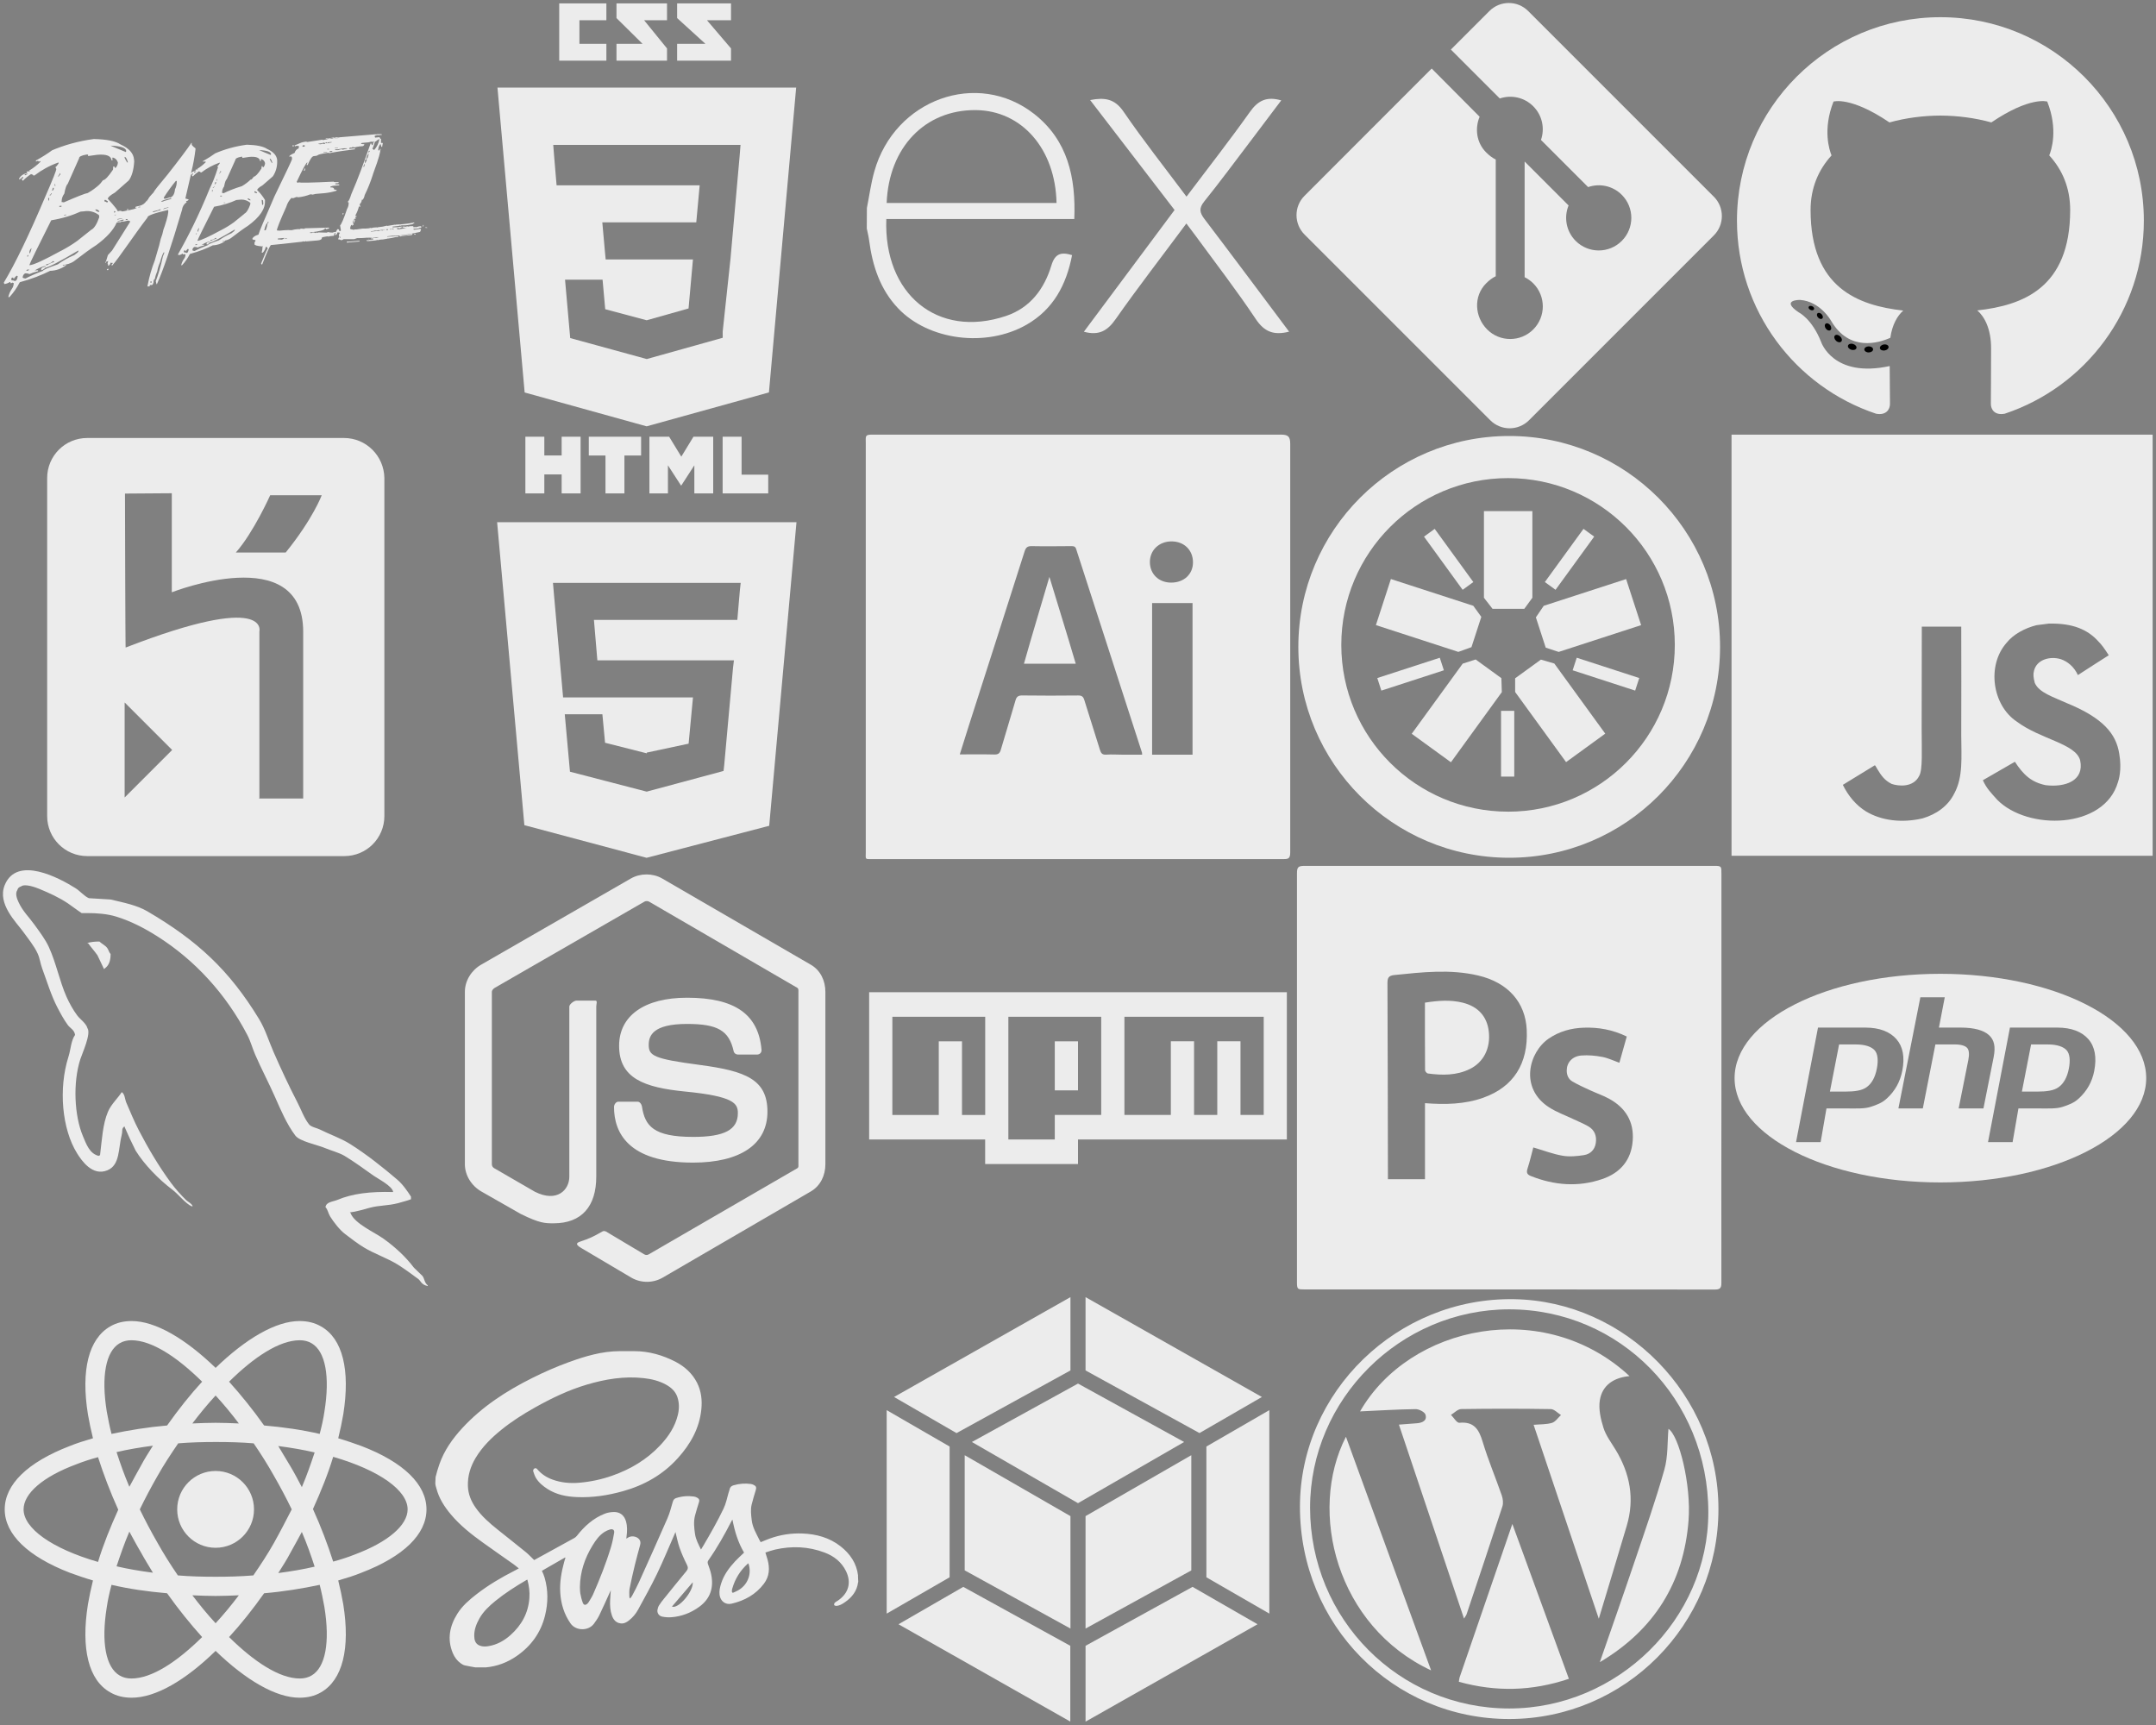 <?xml version="1.0" encoding="utf-8"?>
<!-- Generated by IcoMoon.io -->
<svg version="1.1" xmlns="http://www.w3.org/2000/svg" xmlns:xlink="http://www.w3.org/1999/xlink" width="160" height="128" viewBox="0 0 160 128">
<rect x="0" y="0" width="160" height="128" fill="#808080" stroke="none"/>
<svg id="icon-babel-plain" width="32" height="32" viewBox="0 0 32 32" x="0" y="0">
<path fill="#ececec" d="M22.545 12.625v0.037h0.078c0.001-0.039 0.009-0.076 0.023-0.109l-0.001 0.002v-0.068c-0.032 0-0.065 0.053-0.095 0.145zM21.81 10.855v-0.068h-0.11v0.068h0.11zM19.675 14.855c-0.169-0.286-0.363-0.532-0.587-0.749l-0.001-0.001c0-0.080 0.125-0.197 0.398-0.355l0.765-0.665c0.201-0.301 0.32-0.672 0.32-1.070 0-0.005-0-0.011-0-0.016v0.001-0.115c-0.030-0.345-0.28-0.623-0.75-0.835q-0.42-0.283-1.5-0.313c-0.875 0.117-1.669 0.343-2.41 0.667l0.057-0.022c-0.256 0.185-0.552 0.374-0.859 0.547l-0.048 0.025v0.057c0.034-0.007 0.065-0.021 0.091-0.040l-0.001 0c0.004-0.001 0.008-0.002 0.013-0.002 0.029 0 0.053 0.024 0.053 0.053 0 0.001 0 0.001-0 0.002v-0l0.035-0.025h0.027v0.025c-0.184 0.188-0.391 0.354-0.616 0.492l-0.014 0.008 0.033 0.060h-0.027l-0.070-0.025c0 0.020-0.027 0.035-0.085 0.040v0.025l0.068 0.085c-0.036-0.001-0.069-0.009-0.099-0.023l0.002 0.001c-0.117 0.017-0.217 0.074-0.29 0.157l-0 0.001 0.040-0.172c0.113-0.443 0.215-0.995 0.283-1.557l0.007-0.068-0.008-0.047c-0.105-0.070-0.195-0.153-0.271-0.248l-0.002-0.002c0.001-0.018 0.002-0.040 0.002-0.061s-0.001-0.043-0.002-0.064l0 0.003v-0.025h-0.027q-0.463 0.693-1.777 2.362-1 1.188-1.035 1.32c-0.273 0.283-0.402 0.453-0.39 0.5-0.072 0.047-0.102 0.092-0.090 0.145-0.003 0.001-0.007 0.002-0.011 0.002-0.015 0-0.027-0.010-0.029-0.024l-0-0c-0.115 0.185-0.299 0.317-0.515 0.362l-0.005 0.001-0.25 0.055c-0.028 0.004-0.049 0.028-0.049 0.057 0 0.005 0.001 0.009 0.002 0.014l-0-0v0.030l0.090-0.020v0.025l-0.205 0.080-0.363 0.085h-0.19c-0.027 0.027 0.152 0 0.082 0.015l-0.25 0.055c-0.145 0.033-0.223 0.020-0.25-0.037h-0.027c0.002 0.009 0.003 0.019 0.003 0.030s-0.001 0.021-0.004 0.031l0-0.001-0.015-0.057-0.19 0.045q0.018-0.102-0.732-0.925c0-0.107 0.168-0.262 0.53-0.465l1.020-0.897q0.342-0.44 0.408-1.412l-0.015-0.152c-0.040-0.457-0.37-0.825-1-1.11-0.367-0.25-1.030-0.383-1.985-0.402-1.153 0.154-2.198 0.449-3.175 0.87l0.078-0.030c-0.339 0.246-0.729 0.494-1.135 0.719l-0.060 0.031v0.080c0.045-0.008 0.086-0.025 0.121-0.048l-0.001 0.001c0.005-0.001 0.011-0.002 0.018-0.002 0.037 0 0.067 0.030 0.067 0.067v0l0.080-0.045h0.050v0.047c-0.246 0.241-0.52 0.456-0.815 0.638l-0.020 0.012 0.045 0.070h-0.035l-0.085-0.030c0 0.023-0.038 0.040-0.12 0.047v0.043l0.092 0.102c-0.045-0-0.088-0.010-0.127-0.026l0.002 0.001c-0.23 0.050-0.419 0.194-0.528 0.389l-0.002 0.004 0.045 0.070c0.076-0.083 0.163-0.153 0.26-0.21l0.005-0.003v0.115c-0.045 0.010-0.085 0.026-0.122 0.048l0.002-0.001 0.095 0.145c0.178-0.188 0.377-0.353 0.595-0.492l0.013-0.008c0.11 0.027 0.167 0.063 0.17 0.1h0.085c0.512-0.394 1.103-0.721 1.74-0.951l0.045-0.014v0.080q-0.165 0.25-0.223 0.25c0.003 0.057 0.024 0.108 0.058 0.148l-0-0q0.015 0.15-0.803 2.025-1.83 4.322-3.090 6.408c0.008 0.043 0.026 0.081 0.050 0.113l-0-0.001c0.148-0.025 0.28-0.077 0.397-0.152l-0.004 0.002h0.045v0.080h0.078l0.080-0.045c0 0.023 0.027 0.035 0.083 0.030v0.080c-0.011 0.134-0.058 0.256-0.131 0.357l0.001-0.002c-0.114 0.165-0.203 0.358-0.257 0.565l-0.003 0.013v0.038h0.078c0.295-0.319 0.549-0.682 0.752-1.075l0.013-0.027c0.864-0.233 1.612-0.522 2.32-0.877l-0.070 0.032c0.447-0.013 0.857-0.164 1.191-0.412l-0.006 0.004v-0.043l-0.195 0.058h-0.045v-0.043c0.295-0.021 0.566-0.111 0.8-0.254l-0.008 0.004q1.115-0.86 1.685-1.218 1.17-0.86 1.52-1.675l0.13-0.030c0.028 0.002 0.061 0.003 0.094 0.003s0.066-0.001 0.098-0.003l-0.005 0c0-0.020 0-0.032 0.025-0.038 0.175-0.017 0.090 0 0.203-0.015l0.293-0.067h0.050l-0.023 0.015c0.016 0.003 0.035 0.005 0.054 0.005s0.038-0.002 0.056-0.005l-0.002 0 0.020 0.085-1.335 2.122-0.313 0.343-0.145 0.485h0.027l0.145-0.060-0.048 0.188 0.015 0.055 0.040 0.050c-0.018 0-0.025 0.017-0.020 0.038v0.030l0.060-0.015q0.133-0.115 0.113-0.21c0.041 0.011 0.089 0.017 0.138 0.017 0.018 0 0.037-0.001 0.054-0.003l-0.002 0v0.030c-0.057 0.015-0.088 0.060-0.092 0.14v0.030h0.033c0.485-0.53 1.672-2.337 2.625-3.567q-0.045-0.2 1.5-0.555h0.033q0.055 0.25-0.25 1.168c-0.073 0.174-0.134 0.378-0.174 0.59l-0.003 0.020c-0.091 0.227-0.17 0.497-0.225 0.775l-0.005 0.030-0.342 1.172c-0.216 0.541-0.403 1.183-0.529 1.847l-0.011 0.068c0.015-0.003 0.032-0.005 0.050-0.005s0.035 0.002 0.052 0.005l-0.002-0 0.053-0.045c0.003 0.014 0.015 0.024 0.029 0.024 0.004 0 0.007-0.001 0.011-0.002l-0 0-0.020-0.085h0.158c0.047 0 0.085-0.070 0.12-0.177 0-0.16 0.025-0.25 0.098-0.265 0.041-0.219 0.103-0.413 0.187-0.596l-0.007 0.016c0.042-0.244 0.113-0.462 0.209-0.666l-0.007 0.016c0.137-0.5 0.25-0.75 0.303-0.765l0.015 0.060-0.1 0.25c-0.15 0.716-0.333 1.331-0.559 1.924l0.029-0.087 0.053 0.223h0.033q0.65-1.398 1.87-5.535c0.025-0.229 0.155-0.424 0.339-0.538l0.003-0.002-0.047-0.050v-0.025c0.079-0.012 0.147-0.052 0.195-0.11l0-0c0-0.020-0.085-0.053-0.25-0.092l0.405-1.75c0.044-0.047 0.095-0.087 0.152-0.118l0.003-0.002v0.088c-0.034 0.007-0.065 0.021-0.091 0.040l0.001-0 0.078 0.11c0.134-0.143 0.283-0.269 0.446-0.377l0.009-0.006c0.085 0.023 0.125 0.053 0.13 0.080h0.060c0.389-0.298 0.839-0.544 1.323-0.717l0.035-0.011v0.057q-0.122 0.185-0.168 0.188c0.004 0.042 0.017 0.080 0.038 0.114l-0.001-0.001c-0.185 0.603-0.389 1.113-0.63 1.602l0.028-0.062c-0.789 1.939-1.581 3.546-2.468 5.091l0.108-0.204c0.008 0.033 0.023 0.061 0.043 0.085l-0-0c0.111-0.018 0.211-0.059 0.298-0.117l-0.003 0.002h0.027v0.058h0.065l0.057-0.030q0 0.025 0.063 0.020v0.063c-0.009 0.101-0.045 0.191-0.101 0.266l0.001-0.001c-0.095 0.129-0.168 0.281-0.21 0.446l-0.002 0.009v0.030h0.060c0.224-0.242 0.417-0.518 0.57-0.817l0.010-0.021c0.654-0.178 1.219-0.396 1.754-0.665l-0.054 0.025c0.342-0.009 0.655-0.124 0.909-0.313l-0.004 0.003v-0.030l-0.152 0.045h-0.032v-0.030c0.224-0.017 0.429-0.086 0.606-0.196l-0.006 0.003c0.563-0.433 1-0.75 1.28-0.925 0.9-0.655 1.317-1.283 1.268-1.887zM19.52 14.895l0.020 0.235c-0.027 0.057-0.058 0.088-0.085 0.090l-0.035-0.4c0.065 0.023 0.098 0.047 0.1 0.075zM1.88 13h-0.040v-0.072l0.16-0.012v0.037c-0.044 0.008-0.084 0.025-0.119 0.048l0.001-0.001zM1.095 20.85c-0.065-0.034-0.143-0.053-0.224-0.053-0.009 0-0.018 0-0.027 0.001l0.001-0v-0.115c0-0.045 0.020-0.075 0.078-0.085s0.083 0.032 0.085 0.108c0.068-0.093 0.141-0.175 0.221-0.249l0.001-0.001 0.085 0.035c-0.028 0.233-0.1 0.352-0.215 0.36zM9.482 12.075c-0.040 0-0.12-0.12-0.232-0.363v-0.072c0.075 0 0.152 0.115 0.232 0.363v0.072zM9.37 11.205l-0.033 0.078-1.14-0.475q1.14 0.037 1.172 0.398zM4.563 15.338l-0.16 0.015v-0.072l0.16-0.015v0.072zM4.433 12.857h0.040v0.115c-0.037 0-0.085 0.057-0.147 0.165v-0.080c0.072-0.085 0.11-0.152 0.105-0.197zM4.095 13.655l0.015 0.152h-0.040l-0.015-0.152zM3.917 13.94h0.078c0 0.125-0.042 0.193-0.105 0.197h-0.040c0.039-0.054 0.063-0.12 0.067-0.192l0-0.001zM3.785 14.335h0.045v0.037l-0.072 0.12h-0.078v-0.037c0.002 0 0.005 0 0.008 0 0.055 0 0.1-0.045 0.1-0.1 0-0.008-0.001-0.016-0.003-0.023l0 0.001zM3.655 14.693l-0.022 0.19h-0.040l-0.018-0.188h0.080zM2.345 18.405c-0.053 0.25-0.107 0.392-0.165 0.398v-0.038c-0-0.008-0.001-0.016-0.001-0.025 0-0.137 0.066-0.258 0.167-0.334l0.001-0.001zM2.095 18.925v0.038c0.002 0.005 0.002 0.011 0.002 0.018 0 0.037-0.030 0.067-0.067 0.067-0.002 0-0.003-0-0.005-0h0v-0.047q0-0.067 0.070-0.085zM2.038 20h0.12v0.043c-0.045 0.008-0.086 0.025-0.121 0.048l0.001-0.001h-0.077c0-0.040 0.020-0.070 0.070-0.085zM5.485 18.935c-0.459 0.201-0.853 0.429-1.218 0.695l0.018-0.013q-1.105 0.383-1.095 0.48c-0.521 0.194-0.947 0.385-1.359 0.599l0.067-0.032c-0.078-0.001-0.151-0.021-0.215-0.056l0.002 0.001c-0.001-0.007-0.001-0.016-0.001-0.024 0-0.129 0.071-0.241 0.177-0.3l0.002-0.001c0.017-0.002 0.038-0.002 0.058-0.002 0.097 0 0.19 0.020 0.274 0.057l-0.004-0.002c0.18-0.083 0.391-0.155 0.611-0.204l0.021-0.004v-0.080l-0.25 0.020c0.202-0.125 0.434-0.233 0.679-0.313l0.023-0.007h0.12v0.038c-0.208 0.017-0.323 0.080-0.348 0.188 0 0.050 0.033 0.070 0.085 0.065 0.155-0.098 0.232-0.155 0.23-0.172q0.442-0.085 2.452-1.282v0.073c0 0.035-0.112 0.133-0.343 0.3zM3.43 19.61c0.197-0.016 0.371-0.102 0.5-0.232l0-0c0.055 0 0.085 0.017 0.087 0.065-0.208 0.056-0.391 0.142-0.554 0.254l0.006-0.004h-0.040v-0.078zM6.75 17.067l-1.027 0.815c-0.353 0.254-0.758 0.503-1.179 0.723l-0.056 0.027q-1.825 1-2.268 1.043h-0.045q0.055-0.205 1.625-3.328c0.816-0.134 1.548-0.358 2.233-0.668l-0.056 0.023 0.25-0.020c0.074-0.014 0.159-0.022 0.246-0.022 0.333 0 0.639 0.117 0.879 0.311l-0.003-0.002 0.015 0.152c-0.185 0.532-0.39 0.845-0.61 0.938zM4.75 15.938l0.165-0.015v0.037l-0.165 0.015v-0.037zM7.072 15.545h0.12c0.112 0.053 0.17 0.1 0.175 0.143v0.037c-0.001 0-0.003 0-0.005 0-0.124 0-0.233-0.067-0.292-0.166l-0.001-0.002zM7.4 13.675c-0.264 0.243-0.559 0.46-0.877 0.64l-0.024 0.012c-0.157 0.015-0.75 0.25-1.768 0.69-0.034-0.013-0.073-0.021-0.113-0.021-0.016 0-0.031 0.001-0.046 0.003l0.002-0v-0.072c0.006-0.21 0.079-0.403 0.199-0.557l-0.002 0.002c0.080-0.42 0.165-0.66 0.25-0.717l0.85-1.912q-0.015-0.178 0.545-0.273h0.12v0.11c0.365-0.055 0.595-0.088 0.683-0.095 0.675-0.057 1.028 0.080 1.055 0.408h0.078l-0.018-0.193h0.085c0.162 0.061 0.284 0.194 0.329 0.359l0.001 0.004c-0.008 0.155-0.073 0.294-0.173 0.398l0-0c-0.053 0-0.082-0.033-0.085-0.107h-0.085l-0.018 0.232q-0.513 0.768-0.75 0.79c-0.14 0.193-0.225 0.29-0.25 0.29zM7.923 15.015c-0.046-0.037-0.104-0.061-0.167-0.065l-0.001-0v-0.115h0.077l0.17 0.1c0.002 0.005 0.002 0.011 0.002 0.018 0 0.037-0.030 0.068-0.067 0.068-0.002 0-0.003-0-0.005-0h0zM8.463 15.655c0.075 0.030 0.12 0.063 0.127 0.092h-0.060l-0.055 0.045-0.015-0.155zM8.5 15.975v-0.030l0.098-0.023v0.030l-0.098 0.023zM8.735 16.25c0.1-0.017 0.15-0.023 0.335-0.065v0.030l-0.355 0.082c0-0.007 0.001-0.015 0.001-0.024s-0-0.017-0.001-0.025l0 0.001zM9.080 16.398c-0.127 0.003-0.249 0.021-0.366 0.052l0.011-0.002v-0.030l0.297-0.095 0.143-0.032 0.015 0.055c-0.065 0.015-0.018 0.015-0.092 0.052zM9.395 16.323c-0.005 0.001-0.011 0.002-0.017 0.002-0.030 0-0.056-0.021-0.063-0.049l-0-0 0.090-0.020c0.006-0.002 0.013-0.004 0.020-0.004 0.029 0 0.053 0.023 0.055 0.051v0l-0.085 0.020zM10.25 15.393v-0.030l0.148-0.035 0.015 0.055h-0.155zM11.16 20.977c0.003-0.014 0.005-0.030 0.005-0.046s-0.002-0.032-0.005-0.048l0 0.002h0.033c0.006-0.003 0.013-0.004 0.020-0.004 0.027 0 0.049 0.020 0.052 0.046l0 0v0.030l-0.12 0.027zM11.797 15.633h-0.065c-0.073 0.032-0.161 0.062-0.252 0.085l-0.013 0.003-0.060 0.015c-0.006 0.002-0.012 0.003-0.019 0.003-0.028 0-0.052-0.019-0.058-0.045l-0-0 0.42-0.107 0.14-0.065 0.047 0.053c-0.055 0.008-0.105 0.029-0.146 0.061l0.001-0.001zM12.125 15.527v-0.030c0.032-0.010 0.059-0.029 0.080-0.052l0-0 0.295-0.068v0.030c-0.148 0.033-0.275 0.074-0.398 0.126l0.015-0.006zM12.172 14.915c-0.033 0.012-0.061 0.030-0.085 0.053l0-0c0-0.020-0.047-0.020-0.125 0-0.015-0.057 0.21-0.14 0.672-0.25l0.065-0.015 0.015 0.055c-0.325 0.095-0.5 0.15-0.543 0.155zM12.988 14.035c-0.033 0.37-0.162 0.58-0.393 0.633v-0.030l-0.205 0.080-0.090 0.020c-0.019 0.006-0.040 0.009-0.063 0.009s-0.044-0.003-0.064-0.009l0.002 0-0.018-0.082c0.298-0.467 0.591-0.867 0.907-1.248l-0.017 0.021h0.070c0.001 0.017 0.001 0.036 0.001 0.055 0 0.197-0.045 0.383-0.124 0.55l0.003-0.008zM14.43 12.8h-0.030v-0.057h0.12v0.030c-0.034 0.010-0.064 0.022-0.092 0.039l0.002-0.001zM13.835 18.765c-0.050-0.027-0.11-0.043-0.173-0.043-0.005 0-0.010 0-0.015 0l0.001-0v-0.087q0-0.045 0.055-0.063c0.040 0 0.063 0.023 0.068 0.085 0.049-0.073 0.104-0.136 0.167-0.192l0.001-0.001 0.063 0.035c-0.023 0.177-0.078 0.27-0.16 0.277zM20.203 12.105c-0.030 0-0.087-0.090-0.18-0.28v-0.057c0.058 0 0.12 0.085 0.18 0.273v0.065zM20.117 11.44l-0.027 0.060-0.863-0.36c0.575 0.018 0.872 0.12 0.89 0.3zM16.465 14.575h-0.12v-0.057h0.12v0.057zM16.365 12.69h0.032v0.088q-0.045 0-0.113 0.125v-0.057c0.041-0.040 0.069-0.094 0.077-0.154l0-0.001zM16.115 13.295v0.115h-0.032v-0.115zM15.977 13.512h0.060q0 0.148-0.078 0.152h-0.035c0.028-0.043 0.047-0.095 0.050-0.152l0-0.001zM15.88 13.81h0.027v0.030l-0.053 0.092h-0.060v-0.030c0.063 0 0.090-0.037 0.085-0.095zM15.783 14.080l-0.020 0.15h-0.027v-0.148h0.060zM14.783 16.905q-0.060 0.293-0.125 0.3v-0.025c-0-0.004-0-0.008-0-0.013 0-0.106 0.050-0.201 0.127-0.261l0.001-0.001zM14.6 17.3v0.025c0.001 0.005 0.002 0.010 0.002 0.015 0 0.029-0.024 0.052-0.053 0.052-0.002 0-0.003-0-0.005-0l0 0v-0.030q0-0.045 0.055-0.063zM14.547 18.12h0.092v0.030c-0.034 0.007-0.064 0.019-0.091 0.036l0.001-0.001h-0.060q0-0.050 0.055-0.063zM17.163 17.313c-0.35 0.157-0.649 0.329-0.93 0.526l0.017-0.011c-0.56 0.195-0.835 0.317-0.832 0.365-0.392 0.146-0.713 0.29-1.024 0.453l0.049-0.023c-0.059-0.003-0.114-0.019-0.162-0.046l0.002 0.001c-0.001-0.008-0.002-0.018-0.002-0.027 0-0.097 0.055-0.18 0.135-0.222l0.001-0.001c0.015-0.001 0.032-0.002 0.049-0.002 0.072 0 0.141 0.015 0.204 0.041l-0.003-0.001c0.136-0.060 0.297-0.114 0.464-0.152l0.018-0.003v-0.058l-0.188 0.017c0.154-0.097 0.331-0.182 0.517-0.245l0.018-0.005h0.092v0.025c-0.158 0.015-0.25 0.060-0.265 0.145 0 0-0 0.001-0 0.002 0 0.029 0.024 0.052 0.053 0.052 0.004 0 0.009-0.001 0.013-0.002l-0 0c0.117-0.078 0.172-0.12 0.172-0.135q0.335-0.060 1.86-0.975v0.058c0 0.023-0.085 0.098-0.25 0.225zM15.602 17.813c0.154-0.006 0.293-0.067 0.398-0.163l-0.001 0c0.040 0 0.063 0.015 0.065 0.052-0.157 0.041-0.296 0.102-0.421 0.181l0.006-0.004h-0.033v-0.055zM18.122 15.877l-0.775 0.625c-0.27 0.196-0.579 0.387-0.901 0.555l-0.042 0.020q-1.383 0.75-1.723 0.79h-0.033q0.043-0.157 1.238-2.525c0.621-0.106 1.175-0.28 1.695-0.517l-0.043 0.017 0.188-0.018c0.055-0.010 0.119-0.016 0.183-0.016 0.254 0 0.487 0.090 0.668 0.24l-0.002-0.001v0.115c-0.142 0.4-0.295 0.635-0.462 0.707zM16.6 15.033h0.12v0.030h-0.12v-0.030zM18.363 14.732h0.093c0.085 0.043 0.13 0.080 0.133 0.11v0.025c-0.003 0-0.006 0-0.009 0-0.093 0-0.174-0.051-0.217-0.126l-0.001-0.001zM18.613 13.315c-0.195 0.186-0.413 0.352-0.648 0.491l-0.017 0.009c-0.524 0.157-0.969 0.334-1.395 0.543l0.052-0.023c-0.031-0.011-0.067-0.018-0.104-0.018-0.007 0-0.013 0-0.020 0.001l0.001-0v-0.057c0.004-0.16 0.059-0.306 0.149-0.424l-0.001 0.002c0.060-0.322 0.128-0.5 0.198-0.543l0.65-1.453c0-0.085 0.13-0.155 0.41-0.21h0.093v0.088q0.413-0.068 0.517-0.078c0.5-0.045 0.78 0.057 0.802 0.31h0.060v-0.14h0.060c0.129 0.047 0.224 0.158 0.25 0.293l0 0.002c-0.004 0.118-0.050 0.224-0.123 0.305l0-0c-0.040 0-0.063-0.023-0.067-0.085h-0.060l-0.017 0.175c-0.25 0.393-0.448 0.598-0.565 0.605-0.105 0.143-0.17 0.215-0.2 0.217zM18.885 14.285v-0.088h0.060l0.13 0.080c0 0.002 0 0.005 0 0.008 0 0.030-0.025 0.055-0.055 0.055-0 0-0 0-0.001 0h0c-0.035-0.027-0.079-0.045-0.126-0.050l-0.001-0zM8.037 19.94l-0.060 0.015-0.053 0.045c0.003 0.026 0.025 0.047 0.052 0.047 0.007 0 0.014-0.002 0.021-0.004l-0 0c0.040 0 0.055-0.032 0.047-0.070v-0.030zM7.808 19.48v0.030c0.040 0 0.055-0.032 0.048-0.070v-0.030c-0.028 0.003-0.050 0.026-0.050 0.055 0 0.005 0.001 0.011 0.002 0.016l-0-0zM9.457 16.383l0.045-0.027h-0.023c-0.012 0.003-0.021 0.014-0.021 0.027 0 0.002 0 0.004 0.001 0.006l-0-0zM9.457 15.58l0.070-0.018-0.027-0.063-0.070 0.018 0.015 0.060zM25.92 17.933l-0.157-0.017-0.027 0.060v0.025l0.942-0.080v-0.058l-0.75 0.065zM26.782 17.86v0zM30.74 17.343v0.058l0.102 0.017v-0.058l-0.102-0.017zM30.595 17.343c-0.281 0.081-0.605 0.133-0.939 0.142l-0.006 0v0.058h0.1l0.078-0.030c0.7-0.078 0.782-0.050 0.775-0.128v-0.027zM26.345 16.313l-0.063-0.020c-0.033 0.072-0.059 0.156-0.074 0.244l-0.001 0.006v0.025c0.050 0 0.093-0.085 0.135-0.25zM25.492 15.852v-0.030h-0.032l-0.058 0.037 0.032 0.055c0.045 0 0.065-0.025 0.060-0.065zM27.345 17.767v-0.058h-0.017v0.058zM31.188 16.9h0.045c0.025 0 0.038-0.023 0.035-0.060l-0.025-0.055c-0.001 0-0.003 0-0.004 0-0.132 0-0.257 0.034-0.365 0.094l0.004-0.002v-0.030l-0.192 0.017c0-0.058-0.020-0.087-0.047-0.085h-0.1c-0.117 0-0.172 0-0.23 0.050 0-0.020 0-0.030-0.020-0.030h-0.113l-0.065 0.038c0-0.020 0-0.030-0.020-0.030l-0.040 0.035v-0.030h-0.192v0.058l0.080 0.020h0.075c0.020 0.012 0.043 0.019 0.068 0.019 0.006 0 0.012-0 0.017-0.001l-0.001 0 0.065-0.032v0.025c-0.17 0.047-0.378 0.088-0.591 0.115l-0.024 0.002c-0.017-0.014-0.038-0.023-0.062-0.025l-0-0c-0.027-0.001-0.048-0.023-0.048-0.050 0-0.001 0-0.002 0-0.003v0l0.13-0.017c0.023 0.008 0.052 0.016 0.082 0.022l0.005 0.001c0.105-0.052 0.11-0.073 0.165-0.078v-0.058c-0.199 0.038-0.429 0.061-0.664 0.063h-0.021v-0.058c0.578-0.070 0.385-0.030 0.582-0.085 0 0.020 0 0.030 0.020 0.030 0.021-0.021 0.048-0.036 0.079-0.040l0.001-0h0.040c0.028 0.001 0.061 0.002 0.095 0.002 0.195 0 0.383-0.026 0.562-0.076l-0.015 0.003v0.025l0.065-0.032h0.060c0-0.058 0.085-0.067 0.115-0.070v-0.063c-0.703 0.142-0.887 0.102-1.082 0.157v-0.025c-0.058 0.014-0.124 0.022-0.192 0.022-0.020 0-0.040-0.001-0.060-0.002l0.003 0c-0.023 0.007-0.043 0.020-0.057 0.037l-0 0c0-0.020 0-0.030-0.023-0.030v0l-0.598 0.098c0-0.017 0-0.025-0.023-0.023-0.187 0.057-0.405 0.098-0.63 0.114l-0.010 0.001c-0.029 0.005-0.056 0.017-0.078 0.033l0.001-0c0-0.017 0-0.025-0.032-0.023l-0.25 0.020-0.17 0.043c0-0.017 0-0.025-0.032-0.023-0.072 0.022-0.157 0.039-0.244 0.047l-0.006 0c-0.043 0 0.020 0 0-0.025l-0.052 0.030c-0.075 0-0.035 0-0.29 0-0.45 0.055-0.4 0.063-0.45 0.065h-0.168c0 0.002 0.001 0.003 0.001 0.005 0 0.012-0.010 0.023-0.023 0.023-0.001 0-0.002-0-0.003-0h0c-0.19-0.025-0.29-0.055-0.29-0.090q0.038-0.273 0.133-0.28h0.032l-0.027 0.060h0.032c0.060-0.032 0.087-0.063 0.085-0.090v-0.063h-0.060v-0.058c-0.001-0.009-0.002-0.019-0.002-0.029 0-0.032 0.007-0.063 0.020-0.090l-0.001 0.001 0.137-0.223v0.058h0.065v-0.058l-0.038-0.052c0.031-0.032 0.071-0.056 0.116-0.067l0.002-0v-0.030h-0.087v-0.088c0.105-0.185 0.191-0.399 0.246-0.625l0.004-0.017 0.063 0.025c0.040 0 0.058-0.025 0.055-0.068h-0.060v-0.025c-0.001-0.007-0.001-0.015-0.001-0.023 0-0.036 0.009-0.071 0.024-0.101l-0.001 0.001c0.080-0.072 0.13-0.175 0.13-0.291 0-0.005-0-0.010-0-0.015l0 0.001c0.017 0 0.027 0 0.030 0.027 0.082-0.047 0.145-0.17 0.19-0.375 0.213-0.428 0.422-0.946 0.594-1.48l0.023-0.083c0.512-1.38 0.5-1.525 0.563-1.852h-0.060c0.001 0.007 0.001 0.015 0.001 0.023 0 0.035-0.009 0.069-0.024 0.098l0.001-0.001c-0.029-0.013-0.062-0.022-0.097-0.023h-0v-0.025c0.003-0.162 0.060-0.311 0.154-0.429l-0.001 0.001h0.027l0.052 0.2h0.060c0.011-0.095 0.028-0.18 0.050-0.263l-0.003 0.013c0-0.030-0.025-0.050-0.073-0.053l-0.058 0.037c0-0.043 0-0.152 0-0.325h-0.030c-0.039-0.032-0.068-0.076-0.080-0.126l-0-0.002-0.332 0.033c-0.007-0.039-0.020-0.073-0.038-0.104l0.001 0.001c0-0.030 0.073-0.060 0.225-0.090l0.067 0.025 0.063-0.037c0 0.020 0.015 0.030 0.038 0.027l0.063-0.037c0 0.020 0.015 0.030 0.038 0.027h0.030v-0.068c-0.047 0-0.17 0-0.365 0l-0.063 0.043v-0.037q-2.345 0.193-2.663 0.223c-0.027 0-0.137 0-0.33 0 0 0.025-0.020 0.040-0.067 0.045l-0.067-0.030-0.265 0.045c-0.040 0.004-0.087 0.006-0.135 0.006s-0.095-0.002-0.141-0.006l0.006 0c-0.035 0.028-0.079 0.046-0.127 0.050l-0.001 0 0.663-0.050c-0.046 0.031-0.102 0.051-0.162 0.053h-0c-0.009 0.001-0.020 0.002-0.030 0.002-0.037 0-0.072-0.009-0.103-0.025l0.001 0.001c-0.137 0.044-0.305 0.085-0.478 0.114l-0.022 0.003-0.067-0.025-1.090 0.168c-0.033-0.016-0.072-0.025-0.113-0.025-0.012 0-0.024 0.001-0.036 0.002l0.001-0c-0.11 0.015-0.208 0.037-0.303 0.066l0.013-0.003-0.527 0.22 0.040 0.065c0.041-0.007 0.077-0.022 0.109-0.043l-0.001 0.001 0.188 0.018-0.023 0.175c-0.15 0.054-0.262 0.178-0.299 0.332l-0.001 0.003c-0.25 0.115-0.387 0.195-0.387 0.25v0.030h0.040l0.070-0.037 0.082 0.098v0.135q0 0.063-1.302 2.75c-0.75 1.725-1.15 2.667-1.188 2.838-0.25 0.073-0.407 0.177-0.453 0.317 0 0.045 0.082 0.075 0.23 0.085v0.067l-0.067 0.113v0.135q0 0.105 0.565 0.16c0-0.023 0-0.038 0.035-0.040-0.003 0.179-0.028 0.351-0.073 0.514l0.003-0.014h0.085c0.109-0.116 0.187-0.263 0.219-0.427l0.001-0.005h0.030c0.038 0 0.078 0.040 0.122 0.13q-0.070 0.027-0.5 1.113l0.040 0.065h0.040q0.512-1.3 0.645-1.438 0.675-0.060 2.332-0.25l0.070-0.043c-0 0-0 0.001-0 0.002 0 0.018 0.015 0.032 0.032 0.032 0.004 0 0.007-0.001 0.010-0.002l-0 0h0.073l0.070-0.043c-0 0-0 0.001-0 0.002 0 0.018 0.015 0.032 0.032 0.032 0.004 0 0.007-0.001 0.010-0.002l-0 0 0.837-0.073c0.223-0.017 0.325-0.085 0.317-0.2 0-0.030 0.128-0.065 0.392-0.102 0.001 0 0.002-0 0.004-0 0.040 0 0.078 0.007 0.114 0.021l-0.002-0.001c0-0.020 0.13-0.043 0.395-0.065 0-0.14 0.050-0.215 0.13-0.223v-0.067c-0.093 0.011-0.178 0.031-0.258 0.060l0.008-0.003c-0.119-0.002-0.233-0.016-0.343-0.042l0.011 0.002c-0.031 0.020-0.067 0.035-0.106 0.042l-0.002 0-0.598-0.017-0.070 0.038q0-0.032-0.043-0.027h-0.032l-0.075 0.038c0-0.020-0.063-0.038-0.185-0.052l-0.075 0.045h-0.145v-0.038q1.125-0.122 1.11-0.305c0.005-0.001 0.010-0.002 0.015-0.002 0.036 0 0.065 0.029 0.065 0.065 0 0.002-0 0.003-0 0.005v-0l0.22-0.055v-0.067l-1.795 0.050c0 0.023 0 0.038-0.035 0.040l-0.22-0.017c-0.053 0.003-0.101 0.021-0.141 0.051l0.001-0.001-0.087-0.015c-0.183 0.012-0.354 0.041-0.518 0.087l0.018-0.004c-0.075-0.006-0.162-0.010-0.25-0.010s-0.175 0.004-0.261 0.011l0.011-0.001-0.402 0.035-0.188-0.020c0-0.12 0.223-0.703 0.698-1.75 0.075-0.259 0.208-0.481 0.385-0.66l-0 0c0.042 0.001 0.081 0.011 0.117 0.028l-0.002-0.001 0.258-0.098 0.148 0.023c0.319-0.036 0.611-0.111 0.885-0.221l-0.023 0.008c0.017-0.003 0.037-0.004 0.057-0.004 0.047 0 0.091 0.008 0.133 0.022l-0.003-0.001 0.22-0.053 0.652-0.055c0.335-0.032 0.642-0.098 0.936-0.194l-0.031 0.009v-0.068c-0.12 0-0.185 0-0.188-0.057 0-0.090-0.095-0.127-0.265-0.115v-0.068l0.18-0.053 0.47-0.040v-0.068c-0.017 0-0.115 0-0.29 0v-0.072l0.183-0.018c0.050 0 0.070-0.027 0.065-0.075-0.25 0-0.367 0-0.37-0.037q-2.558 0.125-2.565 0.047c-0.041 0.009-0.077 0.026-0.108 0.048l0.001-0.001-0.073-0.078q0.677-1.44 0.795-1.45c-0.005 0.067-0.025 0.128-0.056 0.182l0.001-0.002v0.020h0.073c0.18-0.428 0.33-0.65 0.457-0.66 0.535-0.047-0.075-0.082 1.073-0.25 0.030 0.017 0.065 0.027 0.102 0.027h0q0.675-0.137 1.88-0.285v-0.068l-0.427 0.040v-0.068c0.049-0.004 0.093-0.022 0.128-0.050l-0 0v0.037c0.037-0.009 0.070-0.026 0.098-0.048l-0 0c0.015-0.003 0.033-0.004 0.050-0.004 0.043 0 0.084 0.009 0.122 0.025l-0.002-0.001c0.101-0.030 0.223-0.055 0.348-0.071l0.012-0.001 0.267-0.025c0.065-0.043 0.095-0.080 0.093-0.115v-0.030c-0.019 0.002-0.042 0.002-0.064 0.002-0.060 0-0.119-0.006-0.176-0.018l0.006 0.001c-0-0.002-0-0.005-0-0.008 0-0.035 0.026-0.063 0.060-0.067l0-0 0.5-0.047 0.227-0.057c0 0.025 0.015 0.035 0.032 0.035 0.037-0.009 0.070-0.026 0.098-0.048l-0 0h0.038c-0.036 0.075-0.070 0.166-0.097 0.259l-0.003 0.013h-0.065c-0.004-0.045-0.017-0.085-0.038-0.121l0.001 0.001h-0.045c-0.605 1.688-0.875 2.473-1.435 3.768-0.102 0.33-0.188 0.515-0.262 0.555 0 0-0 0.001-0 0.002 0 0.029 0.023 0.053 0.052 0.053 0.004 0 0.009-0.001 0.013-0.002l-0 0c0.002 0.019 0.002 0.040 0.002 0.062 0 0.155-0.044 0.301-0.119 0.424l0.002-0.004c-0.25 0.75-0.43 1.153-0.52 1.228l0.058 0.352c0 0.002 0 0.005 0 0.008 0 0.030-0.025 0.055-0.055 0.055-0 0-0 0-0.001 0h-0.060c0-0.098-0.045-0.145-0.108-0.137h-0.032c-0.080 0.123-0.142 0.267-0.178 0.421l-0.002 0.009h0.060c0.067-0.034 0.113-0.102 0.113-0.181 0-0.002-0-0.004-0-0.006v0h0.12l0.070 0.025c-0.045 0.058-0.074 0.132-0.077 0.212l-0 0.001 0.032 0.055-0.080 0.188v0.030c0.005-0 0.010-0 0.015-0 0.079 0 0.153 0.024 0.213 0.066l-0.001-0.001c0.069-0.012 0.13-0.041 0.181-0.081l-0.001 0.001c0.070 0 0.33 0 0.78 0l0.225-0.078c0.034 0.001 0.075 0.001 0.115 0.001 0.156 0 0.31-0.007 0.462-0.020l-0.020 0.001h0.098l0.052-0.035v0.030c0.052-0.006 0.112-0.010 0.173-0.010 0.102 0 0.201 0.010 0.297 0.029l-0.010-0.002v0.030h-0.137v0.058c0.042-0.003 0.080-0.018 0.11-0.043l-0 0c0.035 0 0.055 0.017 0.058 0.058-0.070 0.008-0.133 0.022-0.193 0.044l0.006-0.002-0.060-0.020c-0.095 0.025-0.075 0.032-0.14 0.038l-0.095-0.017c0 0.002 0.001 0.003 0.001 0.005 0 0.012-0.010 0.023-0.023 0.023-0 0-0 0-0.001 0h0c-0 0.001-0 0.002-0 0.003 0 0.028 0.022 0.050 0.050 0.050 0.003 0 0.005-0 0.008-0.001l-0 0h0.098l0.5-0.045 0.192-0.043c0 0.017 0 0.025 0.025 0.023l0.093-0.035 0.175-0.015c0.135 0 0.133-0.020 0.427-0.067 0-0.017 0-0.025 0.017-0.027v0.025c0.224-0.027 0.422-0.067 0.615-0.119l-0.030 0.007v0.015c0.12-0.027 0.052-0.020 0.085-0.045 0 0.020 0 0.030 0.020 0.030h0.085v-0.063h-0.21c-0.050 0.010-0.107 0.015-0.165 0.015-0.009 0-0.017-0-0.026-0l0.001 0-0.427 0.023v-0.030l0.25-0.032h0.085l0.050-0.035v0.027c0.335-0.027 0.455 0.055 2-0.275 0.085 0 0.078-0.078 0.13-0.223-0.004 0-0.008 0.001-0.012 0.001-0.026 0-0.050-0.007-0.071-0.018l0.001 0c-0.129 0.033-0.281 0.056-0.436 0.065l-0.006 0c-0.020 0-0.038-0.017-0.045-0.052v-0.025h0.25c0.094-0.010 0.178-0.041 0.253-0.086l-0.003 0.001c0 0.020-0.050 0.032-0.020 0.030zM19.718 17.085h-0.11c0.041-0.189 0.101-0.356 0.18-0.512l-0.005 0.012h0.073c-0.025 0.186-0.073 0.355-0.142 0.512l0.005-0.012zM19.85 16.555v-0.030c0-0.038 0.020-0.063 0.073-0.075v0.050c0 0.045-0.020 0.070-0.073 0.075zM21.305 17.68v0.030l-0.183 0.017v-0.030l0.183-0.017zM21.085 17.663c0 0.038-0.052 0.080-0.175 0.12l-0.223-0.017h-0.073v-0.067l0.477-0.045zM22.558 10.885h-0.11v-0.037c0-0.037 0.017-0.063 0.065-0.075h0.040l0.075 0.030c0 0.003 0.001 0.007 0.001 0.010 0 0.036-0.029 0.065-0.065 0.065-0.001 0-0.002-0-0.003-0h0zM24.223 10.56h0.027v0.068h-0.1c-0-0.002-0-0.005-0-0.008 0-0.035 0.026-0.063 0.060-0.067l0-0zM23.802 10.707l-0.165-0.018v-0.030c0.154-0.011 0.298-0.039 0.435-0.084l-0.013 0.004c0 0.025 0.025 0.035 0.067 0.030v0.068h-0.065c-0.009 0.001-0.020 0.002-0.030 0.002-0.037 0-0.072-0.009-0.103-0.025l0.001 0.001c-0.036 0.025-0.079 0.042-0.126 0.047l-0.001 0zM24 11.322v-0.030l0.267-0.025v0.030l-0.267 0.025zM24.288 11.090v-0.040h0.13v0.037h-0.13zM24.317 10.633h-0.035l0.030-0.072 0.297-0.027v0.037c-0.111 0.013-0.211 0.034-0.308 0.063l0.013-0.003zM24.47 11.275v-0.068h0.13q0.067 0 0.070 0.063l-0.195 0.018zM25.26 10.2l-0.168 0.047h-0.030c-0.051 0.005-0.11 0.008-0.17 0.008-0.050 0-0.1-0.002-0.149-0.006l0.006 0c0.218-0.015 0.425-0.030 0.5-0.043zM25.080 10.95v0.030l-0.23 0.020v-0.030l0.23-0.020zM25.457 11.13c0-0.027-0.047-0.047-0.137-0.055l-0.23 0.065h-0.177c-0.040-0.027-0.060-0.047-0.063-0.060h0.205l0.46-0.075h0.235v0.037c-0.109 0.010-0.209 0.031-0.304 0.063l0.009-0.003zM27.83 10.5h0.052c0.078-0.077 0.17-0.141 0.272-0.185l0.006-0.002c-0.055 0.318-0.194 0.596-0.394 0.819l0.001-0.002-0.13-0.080c0.067-0.151 0.133-0.335 0.185-0.525l0.007-0.030zM27.43 11.188h0.032c-0.045 0.085-0.085 0.127-0.117 0.13v-0.088c0.035-0.006 0.065-0.020 0.090-0.040l-0 0zM27.18 11.805c0.022-0.165 0.086-0.311 0.181-0.432l-0.001 0.002v0.030c-0.032 0.232-0.085 0.357-0.152 0.365v0.148c-0.044 0.050-0.073 0.115-0.080 0.186l-0 0.001h-0.032l-0.017-0.203c0.038 0 0.067-0.037 0.087-0.098zM27.080 12.14c-0.011 0.093-0.034 0.177-0.070 0.255l0.002-0.005h-0.032v-0.088c0.045-0.102 0.082-0.155 0.108-0.155zM25.2 17.595v-0.025h0.060v0.087c-0.032 0-0.055-0.017-0.065-0.058zM27.885 17.665c0-0.020 0-0.030-0.032-0.027l-0.152 0.015v-0.030h0.015l0.358-0.030v0.030c-0.007-0.001-0.015-0.001-0.024-0.001-0.061 0-0.117 0.017-0.165 0.047l0.001-0.001zM27.705 17.59c0.015 0 0 0.015 0 0.017s-0.017 0 0-0.017zM27.723 17.17l-0.2 0.017v-0.030l0.183-0.017 0.157-0.040c0 0.017 0 0.025 0.032 0.023 0.188-0.032 0.17-0.043 0.25-0.050 0.030 0 0.050 0.017 0.052 0.052l-0.483 0.043zM28.422 17.11c-0.048-0.010-0.102-0.016-0.159-0.016-0.014 0-0.027 0-0.041 0.001l0.002-0v-0.025l0.18-0.017v0.025c-0.017 0 0.050 0 0.017 0.030zM28.438 17.078v-0.025h0.098v0.025h-0.098zM28.655 17.060v-0.025c0.027-0.007 0.051-0.020 0.070-0.038l-0 0c0.003-0 0.007-0.001 0.010-0.001 0.037 0 0.068 0.029 0.070 0.066v0zM28.933 17.025v-0.025h0.12v0.030h-0.12zM29.098 17.010c0-0.035 0-0.055 0.043-0.060l0.040 0.052c-0-0.002-0.001-0.003-0.001-0.005 0-0.011 0.008-0.020 0.018-0.022l0-0 0.030 0.055-0.13-0.017zM31.383 16.75v0 0zM31.425 16.72c0.017 0 0.027-0.023-0.017-0.030s0.023 0.030-0.023 0.032v0.027l0.025-0.017-0.025 0.020-0.050 0.063 0.098-0.035v-0.058zM31.595 16.852h-0.017v0.058h0.137c0-0.038-0.093-0.050-0.122-0.050z"></path>
</svg>
<svg id="icon-css3-plain-wordmark" width="32" height="32" viewBox="0 0 32 32" x="32" y="0">
<path fill="#ececec" d="M4.918 6.5l2.017 22.623 9.052 2.512 9.077-2.516 2.020-22.62h-22.165zM22.22 19.122l-0.587 5.473 0.002 0.469-5.639 1.578-5.68-1.556-0.384-4.335h2.785l0.197 2.192 3.087 0.824-0.001 0.004v-0.008l3.098-0.874 0.327-3.637h-6.477l-0.056-0.589-0.127-1.412-0.066-0.75h6.972l0.253-2.75h-10.618l-0.056-0.647-0.127-1.508-0.066-0.845h13.899l-0.067 0.834-0.671 7.538z"></path>
<path fill="#ececec" d="M22.25 3.594l-1.787-2.094h1.787v-1.25h-4v1.091l2.098 1.909h-2.098v1.25h4zM17.5 3.594l-1.702-2.094h1.702v-1.25h-3.75v1.091l1.933 1.909h-1.933v1.25h3.75zM13 3.25h-2v-1.75h2v-1.25h-3.5v4.25h3.5z"></path>
</svg>
<svg id="icon-express-original" width="32" height="32" viewBox="0 0 32 32" x="64" y="0">
<path fill="#ececec" d="M31.668 24.61c-1.14 0.29-1.845 0.012-2.477-0.938-1.42-2.128-2.988-4.157-4.5-6.225-0.195-0.267-0.398-0.53-0.65-0.863-1.79 2.415-3.578 4.715-5.255 7.107-0.6 0.855-1.23 1.227-2.35 0.925l6.73-9.033-6.265-8.158c1.078-0.21 1.823-0.103 2.482 0.863 1.457 2.13 3.065 4.157 4.668 6.303 1.613-2.138 3.2-4.168 4.7-6.277 0.602-0.855 1.25-1.18 2.332-0.865-0.82 1.088-1.622 2.158-2.43 3.22-1.090 1.432-2.16 2.883-3.29 4.285-0.402 0.5-0.337 0.825 0.023 1.298 2.090 2.747 4.155 5.523 6.282 8.358z"></path>
<path fill="#ececec" d="M0.333 15.435c0.18-0.902 0.3-1.822 0.55-2.707 1.5-5.357 7.65-7.585 11.875-4.265 2.475 1.947 3.090 4.692 2.967 7.787h-13.95c-0.21 5.553 3.787 8.905 8.883 7.195 1.787-0.6 2.84-2 3.367-3.75 0.268-0.878 0.71-1.015 1.535-0.765-0.422 2.19-1.38 4.020-3.38 5.165-3 1.715-7.282 1.16-9.535-1.223-1.33-1.4-1.895-3.143-2.145-5.025-0.037-0.3-0.115-0.595-0.175-0.892q0.008-0.76 0.008-1.52zM1.8 15.063h12.607c-0.082-4.015-2.582-6.867-6-6.893-3.75-0.030-6.445 2.755-6.607 6.893z"></path>
</svg>
<svg id="icon-git-plain" width="32" height="32" viewBox="0 0 32 32" x="96" y="0">
<path fill="#ececec" d="M31.186 14.595l-13.779-13.778c-0.793-0.793-2.080-0.793-2.874 0l-2.861 2.861 3.63 3.629c0.844-0.285 1.811-0.094 2.483 0.579 0.676 0.677 0.866 1.652 0.573 2.498l3.498 3.498c0.846-0.292 1.823-0.103 2.498 0.574 0.945 0.944 0.945 2.475 0 3.42s-2.475 0.945-3.421 0c-0.71-0.711-0.886-1.755-0.526-2.63l-3.262-3.262-0 8.585c0.23 0.114 0.448 0.266 0.64 0.457 0.945 0.944 0.945 2.474 0 3.421-0.945 0.944-2.476 0.944-3.42 0-0.944-0.946-1.022-2.476-0.078-3.421 0.233-0.233 0.464-0.41 0.714-0.527v-8.665c-0.25-0.118-0.48-0.293-0.714-0.528-0.715-0.715-0.849-1.765-0.482-2.644l-3.558-3.578-9.438 9.447c-0.794 0.794-0.789 2.081 0.005 2.875l13.781 13.778c0.793 0.794 2.081 0.794 2.876 0l13.715-13.715c0.794-0.794 0.794-2.082 0.001-2.875z"></path>
</svg>
<svg id="icon-github-original" width="32" height="32" viewBox="0 0 32 32" x="128" y="0">
<path fill="#ececec" d="M16 1.276c-8.337 0-15.097 6.759-15.097 15.097 0 6.671 4.326 12.329 10.324 14.326 0.754 0.14 1.031-0.328 1.031-0.726 0-0.36-0.014-1.549-0.021-2.811-4.2 0.913-5.086-1.781-5.086-1.781-0.687-1.745-1.676-2.209-1.676-2.209-1.37-0.937 0.103-0.918 0.103-0.918 1.516 0.106 2.314 1.556 2.314 1.556 1.347 2.308 3.532 1.64 4.393 1.255 0.136-0.976 0.527-1.642 0.959-2.019-3.353-0.381-6.878-1.676-6.878-7.461 0-1.648 0.59-2.995 1.556-4.053-0.157-0.38-0.674-1.915 0.146-3.995 0 0 1.268-0.406 4.152 1.548 1.204-0.335 2.496-0.503 3.779-0.509 1.282 0.006 2.575 0.174 3.782 0.508 2.881-1.953 4.148-1.548 4.148-1.548 0.822 2.079 0.305 3.615 0.148 3.995 0.968 1.057 1.554 2.404 1.554 4.053 0 5.799-3.532 7.075-6.893 7.449 0.542 0.468 1.024 1.387 1.024 2.796 0 2.020-0.017 3.646-0.017 4.143 0 0.402 0.272 0.872 1.037 0.724 5.995-1.998 10.316-7.655 10.316-14.323-0-8.338-6.76-15.097-15.097-15.097z"></path>
<path d="M6.621 22.951c-0.033 0.075-0.151 0.098-0.259 0.046-0.11-0.049-0.171-0.151-0.136-0.227 0.032-0.078 0.151-0.099 0.26-0.047 0.11 0.049 0.173 0.152 0.134 0.227zM7.232 23.634c-0.072 0.067-0.213 0.036-0.308-0.070-0.099-0.105-0.117-0.246-0.044-0.314 0.074-0.067 0.211-0.035 0.31 0.070 0.098 0.107 0.118 0.246 0.043 0.314zM7.828 24.503c-0.093 0.064-0.244 0.004-0.338-0.13-0.093-0.134-0.093-0.296 0.003-0.36 0.093-0.064 0.242-0.006 0.338 0.127 0.092 0.136 0.092 0.297-0.003 0.363zM8.643 25.343c-0.082 0.091-0.259 0.067-0.388-0.058-0.132-0.122-0.168-0.295-0.086-0.386 0.084-0.091 0.261-0.066 0.391 0.058 0.132 0.122 0.171 0.295 0.083 0.386zM9.768 25.831c-0.037 0.118-0.206 0.172-0.377 0.122-0.171-0.052-0.283-0.19-0.248-0.309s0.206-0.175 0.378-0.121c0.171 0.052 0.283 0.189 0.247 0.309zM11.004 25.921c0.004 0.125-0.141 0.227-0.32 0.23-0.181 0.004-0.327-0.097-0.329-0.219 0-0.126 0.142-0.227 0.322-0.231 0.179-0.003 0.326 0.097 0.326 0.22zM12.153 25.726c0.021 0.121-0.103 0.246-0.281 0.279-0.175 0.032-0.338-0.043-0.36-0.163-0.021-0.125 0.105-0.249 0.28-0.282 0.178-0.031 0.338 0.043 0.361 0.166z"></path>
</svg>
<svg id="icon-heroku-plain" width="32" height="32" viewBox="0 0 32 32" x="0" y="32">
<path fill="#ececec" d="M25.525 0.5h-19.050c-1.65 0-2.975 1.325-2.975 2.975v25.075c0 1.65 1.325 2.975 2.975 2.975h19.075c1.65 0 2.975-1.325 2.975-2.975v-25.075c-0.025-1.65-1.35-2.975-3-2.975zM9.25 27.175v-7.050l3.525 3.525-3.525 3.525zM22.5 27.25h-3.275l0.025-0.050v-12.35s0.775-2.95-9.925 1.2c-0.025 0.050-0.050-11.425-0.050-11.425l3.475-0.025v7.35s9.75-3.85 9.75 2.925v12.375zM21.2 9h-3.7c1.325-1.5 2.55-4.25 2.55-4.25h3.825s-0.65 1.75-2.675 4.25z"></path>
</svg>
<svg id="icon-html5-plain-wordmark" width="32" height="32" viewBox="0 0 32 32" x="32" y="32">
<path fill="#ececec" d="M4.892 6.75l2.022 22.48 9.072 2.421 9.098-2.375 2.024-22.526h-22.215zM22.902 11.868l-0.127 1.458-0.056 0.674h-10.642l0.254 3h10.135l-0.068 0.558-0.654 7.227-0.048 0.422-5.704 1.535-5.694-1.479-0.386-4.264h2.792l0.198 2.115 3.096 0.785 0.002-0.058v0.003l3.103-0.662 0.324-3.432h-9.639l-0.684-7.709-0.067-0.791h13.931l-0.067 0.618zM6.989 0.407h1.406v1.389h1.286v-1.389h1.406v4.205h-1.406v-1.408h-1.286v1.408h-1.406v-4.205zM12.934 1.802h-1.238v-1.395h3.881v1.395h-1.238v2.811h-1.406v-2.811zM16.194 0.407h1.465l0.902 1.478 0.901-1.478h1.466v4.205h-1.4v-2.084l-0.967 1.495h-0.024l-0.968-1.495v2.084h-1.375v-4.205zM21.628 0.407h1.406v2.816h1.977v1.39h-3.383v-4.206z"></path>
</svg>
<svg id="icon-illustrator-plain" width="32" height="32" viewBox="0 0 32 32" x="64" y="32">
<path fill="#ececec" d="M11.989 17.25h3.843c-0.662-2.25-1.313-4.33-1.954-6.444-0.622 2.122-1.253 4.194-1.889 6.444zM31.028 0.25h-30.31c-0.546 0-0.468 0.119-0.468 0.646v30.349c0 0.527-0.078 0.505 0.43 0.505h30.387c0.508 0 0.683 0.021 0.683-0.506v-30.31c0-0.566-0.175-0.685-0.722-0.685zM19.325 24c-0.409 0-0.82-0.033-1.227-0.004-0.294 0.022-0.392-0.102-0.47-0.357-0.378-1.233-0.781-2.465-1.16-3.697-0.076-0.248-0.185-0.338-0.454-0.335-1.381 0.016-2.762 0.015-4.143-0.002-0.291-0.003-0.425 0.074-0.508 0.363-0.351 1.226-0.736 2.442-1.091 3.667-0.077 0.265-0.194 0.358-0.476 0.351-0.829-0.021-1.66-0.008-2.569-0.008 0.24-0.761 0.457-1.465 0.682-2.166 1.379-4.3 2.762-8.6 4.13-12.903 0.095-0.3 0.228-0.392 0.536-0.385 0.972 0.021 1.944 0.005 2.916 0 0.182-0.001 0.306 0.009 0.372 0.216 1.626 5.029 3.258 10.089 4.889 15.117 0.007 0.023 0.003 0.143 0.006 0.143h-1.434zM24.5 24h-3v-11.25h3v11.25zM22.913 11.232c-0.916-0.001-1.572-0.632-1.578-1.518-0.006-0.883 0.677-1.54 1.602-1.541 0.932-0.001 1.589 0.634 1.596 1.543 0.006 0.886-0.667 1.517-1.619 1.515z"></path>
</svg>
<svg id="icon-jasmine-plain" width="32" height="32" viewBox="0 0 32 32" x="96" y="32">
<path fill="#ececec" d="M17.122 13.175h-2.36l-0.637-0.82v-6.43h3.595v6.43l-0.598 0.82z"></path>
<path fill="#ececec" d="M13.93 13.775l-0.73 2.245-0.975 0.352-6.117-1.988 1.112-3.418 6.115 1.985 0.595 0.822z"></path>
<path fill="#ececec" d="M13.51 16.935l1.91 1.387 0.033 1.035-3.777 5.205-2.91-2.113 3.783-5.205 0.963-0.31z"></path>
<path fill="#ececec" d="M16.44 18.332l1.913-1.387 0.995 0.29 3.78 5.203-2.907 2.113-3.78-5.203v-1.015z"></path>
<path fill="#ececec" d="M18.71 16.058l-0.73-2.248 0.582-0.857 6.115-1.985 1.113 3.418-6.117 1.988-0.962-0.315z"></path>
<path fill="#ececec" d="M16 0.352c-8.642 0-15.648 7.006-15.648 15.648s7.006 15.648 15.648 15.648c8.642 0 15.648-7.006 15.648-15.648v0c0-8.642-7.006-15.648-15.648-15.648v0zM15.915 28.227c-6.835 0-12.375-5.54-12.375-12.375s5.54-12.375 12.375-12.375c6.835 0 12.375 5.54 12.375 12.375v0c0 0.001 0 0.002 0 0.002 0 6.835-5.54 12.375-12.375 12.375v0z"></path>
<path fill="#ececec" d="M15.395 20.747h0.98v4.878h-0.98v-4.878z"></path>
<path fill="#ececec" d="M20.709 17.737l0.303-0.932 4.639 1.507-0.303 0.932-4.639-1.507z"></path>
<path fill="#ececec" d="M19.439 11.765l-0.793-0.576 2.867-3.946 0.793 0.576-2.867 3.946z"></path>
<path fill="#ececec" d="M13.338 11.19l-0.793 0.576-2.867-3.946 0.793-0.576 2.867 3.946z"></path>
<path fill="#ececec" d="M10.849 16.806l0.303 0.932-4.639 1.507-0.303-0.932 4.639-1.507z"></path>
</svg>
<svg id="icon-javascript-plain" width="32" height="32" viewBox="0 0 32 32" x="128" y="32">
<path fill="#ececec" d="M0.5 0.25v31.25h31.25v-31.25h-31.25zM17.030 26.878c-0.461 0.937-1.342 1.553-2.362 1.85-1.568 0.36-3.067 0.155-4.183-0.515-0.746-0.458-1.329-1.163-1.725-1.975l2.38-1.457c0.021 0.009 0.083 0.122 0.167 0.268 0.303 0.509 0.565 0.869 1.080 1.121 0.505 0.172 1.615 0.283 2.044-0.607 0.262-0.453 0.178-1.907 0.178-3.516-0-2.529 0.011-5.047 0.011-7.547h2.927c0 2.75 0.015 5.355 0 8.038 0.006 1.645 0.149 3.111-0.517 4.34zM29.173 26.051c-1.018 3.48-6.691 3.593-8.957 1.294-0.479-0.541-0.779-0.824-1.065-1.449 1.205-0.693 1.205-0.693 2.377-1.371 0.637 0.979 1.226 1.517 2.285 1.737 1.437 0.175 2.883-0.318 2.558-1.845-0.333-1.247-2.942-1.55-4.718-2.883-1.803-1.211-2.225-4.153-0.744-5.834 0.494-0.622 1.336-1.086 2.219-1.309l0.922-0.119c1.77-0.036 2.877 0.432 3.689 1.339 0.226 0.229 0.41 0.476 0.756 1.011-0.943 0.601-0.94 0.595-2.291 1.47-0.288-0.622-0.767-1.012-1.273-1.181-0.785-0.238-1.776 0.021-1.982 0.851-0.071 0.256-0.056 0.494 0.057 0.916 0.318 0.726 1.386 1.041 2.344 1.482 2.758 1.119 3.689 2.318 3.918 3.745 0.221 1.229-0.053 2.026-0.095 2.145z"></path>
</svg>
<svg id="icon-mysql-plain" width="32" height="32" viewBox="0 0 32 32" x="0" y="64">
<path fill="#ececec" d="M31.369 30.696l-0.654-0.634c-0.62-0.823-1.417-1.546-2.254-2.146-0.667-0.479-2.165-1.126-2.444-1.902l-0.051-0.049c0.473-0.053 1.026-0.224 1.462-0.342 0.733-0.197 1.339-0.146 2.096-0.341 0.341-0.098 0.725-0.195 0.975-0.293v-0.195c-0.25-0.393-0.607-0.913-1.024-1.268-1.092-0.93-2.26-1.859-3.488-2.634-0.681-0.43-1.51-0.709-2.232-1.073-0.243-0.123-0.663-0.186-0.823-0.39-0.379-0.483-0.582-1.096-0.875-1.658-0.612-1.179-1.212-2.467-1.755-3.708-0.37-0.846-0.611-1.68-1.072-2.439-2.215-3.642-4.599-5.84-8.292-8-0.786-0.46-1.732-0.641-2.732-0.878-0.536-0.032-1.073-0.065-1.609-0.098-0.328-0.136-0.668-0.537-0.976-0.732-1.224-0.773-4.362-2.454-5.269-0.244-0.572 1.395 0.855 2.756 1.365 3.464 0.359 0.495 0.817 1.052 1.073 1.609 0.169 0.367 0.197 0.734 0.342 1.122 0.354 0.956 0.663 1.995 1.122 2.878 0.232 0.447 0.487 0.918 0.78 1.317 0.179 0.245 0.487 0.353 0.536 0.732-0.301 0.421-0.318 1.076-0.487 1.61-0.763 2.404-0.474 5.392 0.634 7.171 0.34 0.546 1.141 1.718 2.244 1.268 0.964-0.392 0.806-1.61 1.082-2.683 0.062-0.243-0.046-0.422 0.204-0.585v0.049c0.25 0.585 0.527 1.171 0.82 1.756 0.65 1.047 1.722 2.14 2.7 2.878 0.507 0.383 0.98 1.044 1.48 1.268v-0.025h0.055c-0.127-0.25-0.325-0.292-0.488-0.451-0.382-0.374-0.806-0.846-1.122-1.274-0.889-1.207-1.675-2.53-2.39-3.905-0.342-0.657-0.639-1.382-0.927-2.050-0.111-0.258-0.11-0.648-0.341-0.781-0.316 0.489-0.78 0.885-1.025 1.463-0.39 0.924-0.441 2.051-0.585 3.219-0.086 0.030-0.048 0.009-0.098 0.049-0.679-0.164-0.918-0.863-1.171-1.463-0.639-1.517-0.757-3.961-0.195-5.707 0.146-0.452 0.803-1.875 0.537-2.293-0.127-0.416-0.546-0.658-0.78-0.976-0.29-0.393-0.58-0.912-0.781-1.366-0.523-1.183-0.766-2.511-1.317-3.707-0.263-0.572-0.708-1.151-1.073-1.659-0.404-0.563-0.857-0.978-1.171-1.659-0.111-0.242-0.263-0.629-0.097-0.878 0.052-0.168 0.127-0.238 0.293-0.292 0.283-0.218 1.071 0.073 1.366 0.195 0.782 0.325 1.435 0.625 2.098 1.064 0.318 0.211 0.64 0.473 1.024 0.723h0.439c0.687 0 1.456 0.058 2.098 0.253 1.134 0.345 2.15 0.885 3.073 1.468 2.812 1.776 5.11 4.305 6.683 7.319 0.253 0.486 0.363 0.95 0.585 1.464 0.45 1.038 1.016 2.107 1.463 3.122 0.447 1.013 0.881 2.035 1.512 2.878 0.332 0.443 1.613 0.681 2.195 0.927 0.408 0.172 1.077 0.352 1.463 0.585 0.738 0.445 1.453 0.976 2.146 1.464 0.346 0.244 1.41 0.779 1.463 1.22-1.716-0.047-3.026 0.113-4.146 0.585-0.318 0.134-0.826 0.138-0.878 0.537 0.175 0.183 0.202 0.457 0.341 0.683 0.267 0.433 0.719 1.013 1.122 1.317 0.441 0.332 0.894 0.688 1.366 0.976 0.84 0.512 1.777 0.804 2.585 1.317 0.477 0.302 0.989 0.683 1.454 1.024 0.23 0.169 0.223 0.431 0.723 0.537v-0.049c-0.25-0.199-0.236-0.473-0.381-0.682zM7.378 5.866c-0.358-0.007-0.628 0.039-0.878 0.097v0.037h0.050c0.171 0.25 0.472 0.582 0.683 0.885l0.488 1.027 0.048-0.047c0.302-0.213 0.441-0.553 0.439-1.073-0.121-0.127-0.139-0.287-0.244-0.439-0.139-0.202-0.41-0.317-0.585-0.487z"></path>
</svg>
<svg id="icon-nodejs-plain" width="32" height="32" viewBox="0 0 32 32" x="32" y="64">
<path fill="#ececec" d="M28.169 7.583l-11.036-6.401c-0.695-0.396-1.606-0.396-2.307 0l-11.122 6.401c-0.717 0.413-1.205 1.189-1.205 2.018v12.786c0 0.83 0.498 1.606 1.216 2.021l2.932 1.672c1.407 0.693 1.796 0.693 2.437 0.693 2.083 0 3.165-1.26 3.165-3.457v-12.623c0-0.178 0.111-0.444-0.064-0.444h-1.405c-0.178 0-0.53 0.265-0.53 0.443v12.622c0 0.974-0.904 1.943-2.55 1.12l-3.030-1.753c-0.106-0.058-0.169-0.173-0.169-0.295v-12.786c0-0.12 0.116-0.242 0.223-0.303l11.095-6.39c0.104-0.059 0.251-0.059 0.354 0l10.991 6.389c0.105 0.063 0.088 0.181 0.088 0.305v12.786c0 0.122 0.023 0.241-0.081 0.299l-11.033 6.394c-0.095 0.057-0.217 0.057-0.321 0l-2.829-1.687c-0.085-0.049-0.188-0.067-0.27-0.021-0.786 0.446-0.932 0.505-1.67 0.761-0.182 0.063-0.45 0.173 0.102 0.482l3.7 2.189c0.354 0.205 0.757 0.311 1.162 0.311 0.41 0 0.812-0.107 1.166-0.311l10.994-6.395c0.718-0.418 1.081-1.191 1.081-2.021v-12.786c-0-0.83-0.363-1.604-1.081-2.018zM19.432 20.361c-2.932 0-3.577-0.809-3.793-2.267-0.025-0.157-0.159-0.345-0.319-0.345h-1.433c-0.177 0-0.32 0.215-0.32 0.392 0 1.866 1.015 4.128 5.864 4.128 3.509 0 5.522-1.364 5.522-3.777 0-2.393-1.617-3.021-5.020-3.471-3.441-0.455-3.79-0.684-3.79-1.491 0-0.665 0.296-1.551 2.843-1.551 2.276 0 3.115 0.489 3.46 2.023 0.030 0.144 0.162 0.248 0.31 0.248h1.439c0.088 0 0.173-0.036 0.235-0.099 0.060-0.068 0.092-0.153 0.084-0.245-0.223-2.642-1.978-3.873-5.528-3.873-3.158 0-5.041 1.333-5.041 3.569 0 2.424 1.874 3.095 4.905 3.394 3.626 0.355 3.908 0.886 3.908 1.599 0 1.239-0.994 1.767-3.327 1.767z"></path>
</svg>
<svg id="icon-npm-original-wordmark" width="32" height="32" viewBox="0 0 32 32" x="64" y="64">
<path fill="#ececec" d="M0.5 9.625h31v10.928h-15.5v1.823h-6.89v-1.823h-8.61zM2.223 18.733h3.445v-5.465h1.723v5.465h1.723v-7.285h-6.89zM10.832 11.447v9.105h3.445v-1.82h3.445v-7.285zM14.277 13.27h1.723v3.64h-1.723zM19.445 11.447v7.285h3.445v-5.465h1.723v5.465h1.723v-5.465h1.723v5.465h1.723v-7.285z"></path>
</svg>
<svg id="icon-photoshop-plain" width="32" height="32" viewBox="0 0 32 32" x="96" y="64">
<path fill="#ececec" d="M12.562 10.404c-0.921-0.231-1.842-0.157-2.815-0.005 0 1.701-0.004 3.357 0.009 5.013 0.001 0.085 0.128 0.232 0.21 0.243 1.061 0.143 2.116 0.155 3.108-0.329 1.026-0.5 1.549-1.546 1.413-2.773-0.123-1.118-0.785-1.862-1.926-2.149zM31.75 15.991v-15.169c0-0.524 0.006-0.571-0.503-0.571h-30.377c-0.495 0-0.62 0.047-0.62 0.546v30.377c0 0.505 0.063 0.505 0.552 0.505 10.139 0 20.308-0.002 30.447 0.009 0.393 0 0.499-0.104 0.498-0.49-0.014-5.069 0.003-10.139 0.003-15.208zM14.088 17.451c-1.389 0.495-2.838 0.523-4.338 0.407v5.642h-2.75v-0.351c0-4.724-0.022-9.447-0.035-14.171-0.002-0.392 0.061-0.582 0.503-0.627 2.083-0.213 4.154-0.452 6.225 0.033 2.226 0.522 3.51 1.994 3.608 4.027 0.121 2.518-0.986 4.244-3.213 5.038zM25.166 20.639c-0.106 1.443-0.919 2.39-2.254 2.848-1.785 0.613-3.561 0.471-5.306-0.223-0.286-0.114-0.341-0.258-0.247-0.549 0.172-0.532 0.297-1.078 0.43-1.572 0.738 0.216 1.439 0.487 2.166 0.614 0.513 0.090 1.068 0.037 1.59-0.044 0.468-0.073 0.804-0.391 0.881-0.893 0.078-0.51-0.076-0.952-0.526-1.224-0.358-0.215-0.753-0.37-1.131-0.55-0.608-0.291-1.256-0.519-1.817-0.883-2.208-1.432-1.489-4.096-0.016-5.099 0.788-0.537 1.66-0.774 2.594-0.807 1.098-0.039 2.156 0.151 3.195 0.656l-0.549 1.947c-0.435-0.154-0.84-0.354-1.268-0.434-0.507-0.095-1.039-0.147-1.551-0.105-0.686 0.056-1.088 0.53-1.088 1.117 0 0.348 0.132 0.642 0.422 0.811 0.416 0.242 0.858 0.442 1.297 0.645 0.474 0.219 0.974 0.388 1.431 0.638 1.218 0.668 1.851 1.7 1.748 3.106z"></path>
</svg>
<svg id="icon-php-plain" width="32" height="32" viewBox="0 0 32 32" x="128" y="64">
<path fill="#ececec" d="M16 8.26c-8.435 0-15.274 3.466-15.274 7.74s6.838 7.74 15.274 7.74 15.273-3.465 15.273-7.74-6.838-7.74-15.274-7.74zM12.026 17.508c-0.364 0.341-0.769 0.482-1.215 0.627s-1.013 0.115-1.703 0.115h-1.563l-0.433 2.5h-1.825l1.629-8.5h3.51c1.056 0 1.826 0.304 2.311 0.858s0.63 1.341 0.437 2.334c-0.080 0.409-0.214 0.79-0.403 1.129s-0.438 0.656-0.743 0.937zM17.354 18.25l0.72-3.605c0.082-0.422 0.052-0.736-0.090-0.889s-0.445-0.256-0.909-0.256h-1.447l-0.933 4.75h-1.811l1.629-8.25h1.811l-0.433 2.25h1.613c1.015 0 1.715 0.204 2.101 0.558s0.501 0.839 0.347 1.632l-0.758 3.81h-1.84zM27.418 15.456c-0.079 0.409-0.214 0.783-0.403 1.122s-0.437 0.649-0.743 0.93c-0.364 0.341-0.77 0.482-1.215 0.627s-1.013 0.115-1.703 0.115h-1.563l-0.433 2.5h-1.825l1.628-8.5h3.51c1.056 0 1.826 0.304 2.31 0.858s0.63 1.354 0.436 2.348zM23.98 13.5h-1.25l-0.682 3.5h1.11c0.736 0 1.284-0.073 1.644-0.35s0.603-0.707 0.73-1.355c0.121-0.623 0.066-1.108-0.165-1.364s-0.694-0.43-1.387-0.43zM9.733 13.5h-1.251l-0.682 3.5h1.11c0.736 0 1.284-0.073 1.644-0.35s0.603-0.707 0.729-1.355c0.121-0.623 0.066-1.108-0.165-1.364s-0.693-0.43-1.386-0.43z"></path>
</svg>
<svg id="icon-react-original" width="32" height="32" viewBox="0 0 32 32" x="0" y="96">
<path fill="#ececec" d="M18.85 16c0 1.574-1.276 2.85-2.85 2.85s-2.85-1.276-2.85-2.85c0-1.574 1.276-2.85 2.85-2.85s2.85 1.276 2.85 2.85z"></path>
<path fill="#ececec" d="M26.825 11.3c-0.55-0.2-1.125-0.4-1.725-0.575 0.15-0.6 0.275-1.2 0.375-1.775 0.525-3.3-0.050-5.625-1.65-6.525-0.475-0.275-1-0.4-1.6-0.4-1.75 0-3.975 1.3-6.225 3.475-2.25-2.175-4.475-3.475-6.225-3.475-0.6 0-1.125 0.125-1.6 0.4-1.6 0.925-2.175 3.25-1.65 6.525 0.1 0.575 0.225 1.175 0.375 1.775-0.6 0.175-1.175 0.35-1.725 0.575-3.125 1.2-4.825 2.85-4.825 4.7s1.725 3.5 4.825 4.7c0.55 0.2 1.125 0.4 1.725 0.575-0.15 0.6-0.275 1.2-0.375 1.775-0.525 3.3 0.050 5.625 1.65 6.525 0.475 0.275 1 0.4 1.6 0.4 1.775 0 4-1.3 6.225-3.475 2.25 2.175 4.475 3.475 6.225 3.475 0.6 0 1.125-0.125 1.6-0.4 1.6-0.925 2.175-3.25 1.65-6.525-0.1-0.575-0.225-1.175-0.375-1.775 0.6-0.175 1.175-0.35 1.725-0.575 3.125-1.2 4.825-2.85 4.825-4.7s-1.7-3.5-4.825-4.7zM23.125 3.675c1.025 0.6 1.375 2.45 0.95 5.075-0.075 0.525-0.2 1.075-0.35 1.65-1.3-0.3-2.675-0.5-4.125-0.625-0.85-1.2-1.725-2.275-2.6-3.25 1.85-1.825 3.725-3.075 5.25-3.075 0.325 0 0.625 0.075 0.875 0.225zM20.325 18.5c-0.45 0.8-0.975 1.6-1.525 2.4-0.925 0.075-1.85 0.1-2.8 0.1-0.975 0-1.9-0.025-2.8-0.1-0.55-0.8-1.050-1.6-1.5-2.4-0.475-0.825-0.925-1.675-1.325-2.5 0.4-0.825 0.85-1.675 1.325-2.5 0.45-0.8 0.975-1.6 1.525-2.4 0.925-0.075 1.85-0.1 2.8-0.1 0.975 0 1.9 0.025 2.8 0.1 0.55 0.8 1.050 1.6 1.5 2.4 0.475 0.825 0.925 1.675 1.325 2.5-0.425 0.825-0.85 1.65-1.325 2.5zM22.4 17.675c0.375 0.875 0.675 1.725 0.95 2.575-0.85 0.2-1.75 0.35-2.7 0.475 0.3-0.475 0.625-0.975 0.9-1.5 0.3-0.525 0.575-1.050 0.85-1.55zM16 24.45c-0.6-0.65-1.175-1.35-1.725-2.075 0.575 0.025 1.15 0.050 1.725 0.050s1.15-0.025 1.725-0.050c-0.55 0.725-1.125 1.425-1.725 2.075zM11.35 20.7c-0.95-0.125-1.85-0.275-2.7-0.475 0.275-0.825 0.575-1.7 0.95-2.575 0.275 0.5 0.55 1.025 0.85 1.525 0.3 0.55 0.6 1.025 0.9 1.525zM9.6 14.325c-0.375-0.875-0.675-1.725-0.95-2.575 0.85-0.2 1.75-0.35 2.7-0.475-0.3 0.475-0.625 0.975-0.9 1.5-0.3 0.525-0.575 1.050-0.85 1.55zM16 7.55c0.6 0.65 1.175 1.35 1.725 2.075-0.575-0.025-1.15-0.050-1.725-0.050s-1.15 0.025-1.725 0.050c0.55-0.725 1.125-1.425 1.725-2.075zM21.55 12.8l-0.9-1.5c0.95 0.125 1.85 0.275 2.7 0.475-0.275 0.825-0.575 1.7-0.95 2.575-0.275-0.525-0.55-1.050-0.85-1.55zM7.925 8.75c-0.425-2.625-0.075-4.475 0.95-5.075 0.25-0.15 0.55-0.225 0.875-0.225 1.5 0 3.375 1.225 5.25 3.075-0.875 0.95-1.75 2.050-2.6 3.25-1.45 0.125-2.825 0.35-4.125 0.625-0.15-0.575-0.25-1.125-0.35-1.65zM1.75 16c0-1.175 1.425-2.425 3.925-3.35 0.5-0.2 1.050-0.375 1.6-0.525 0.4 1.25 0.9 2.575 1.5 3.9-0.6 1.325-1.125 2.625-1.5 3.875-3.45-1-5.525-2.5-5.525-3.9zM8.875 28.325c-1.025-0.6-1.375-2.45-0.95-5.075 0.075-0.525 0.2-1.075 0.35-1.65 1.3 0.3 2.675 0.5 4.125 0.625 0.85 1.2 1.725 2.275 2.6 3.25-1.85 1.825-3.725 3.075-5.25 3.075-0.325 0-0.625-0.075-0.875-0.225zM24.075 23.25c0.425 2.625 0.075 4.475-0.95 5.075-0.25 0.15-0.55 0.225-0.875 0.225-1.5 0-3.375-1.225-5.25-3.075 0.875-0.95 1.75-2.050 2.6-3.25 1.45-0.125 2.825-0.35 4.125-0.625 0.15 0.575 0.25 1.125 0.35 1.65zM26.325 19.35c-0.5 0.2-1.050 0.375-1.6 0.525-0.4-1.25-0.9-2.575-1.5-3.9 0.6-1.325 1.125-2.625 1.5-3.875 3.45 1 5.525 2.5 5.525 3.9 0 1.175-1.45 2.425-3.925 3.35z"></path>
</svg>
<svg id="icon-sass-original" width="32" height="32" viewBox="0 0 32 32" x="32" y="96">
<path fill="#ececec" d="M0.305 14.039c0 0.176 0.052 0.292 0.081 0.405 0.189 0.733 0.595 1.363 1.077 1.936 0.686 0.818 1.527 1.477 2.389 2.096 0.747 0.537 1.509 1.062 2.259 1.595 0.129 0.091 0.25 0.197 0.39 0.309-0.12 0.065-0.22 0.122-0.324 0.175-0.99 0.502-1.942 1.065-2.82 1.747-0.529 0.411-1.040 0.848-1.402 1.419-0.581 0.918-0.787 1.896-0.354 2.94 0.127 0.305 0.32 0.569 0.592 0.763 0.088 0.063 0.187 0.125 0.29 0.15 0.264 0.062 0.534 0.103 0.802 0.152l0.758-0c0.838-0.075 1.602-0.362 2.292-0.838 1.078-0.744 1.804-1.741 2.116-3.022 0.227-0.93 0.236-1.862-0.031-2.788-0.025-0.086-0.056-0.17-0.088-0.253s-0.071-0.164-0.116-0.268l1.719-0.988 0.026 0.022c-0.031 0.102-0.065 0.204-0.093 0.308-0.204 0.746-0.34 1.505-0.291 2.279 0.052 0.825 0.282 1.597 0.765 2.287 0.39 0.558 1.321 0.578 1.736 0.019 0.147-0.199 0.29-0.407 0.397-0.628 0.28-0.579 0.54-1.168 0.807-1.753l0.047-0.107c-0.019 0.277-0.042 0.52-0.052 0.764-0.016 0.38 0.006 0.758 0.136 1.12 0.111 0.309 0.3 0.541 0.655 0.581 0.242 0.028 0.436-0.083 0.614-0.224 0.278-0.22 0.505-0.491 0.673-0.8 0.475-0.873 0.963-1.74 1.394-2.635 0.466-0.968 0.873-1.964 1.306-2.948l0.072-0.174c0.102 0.402 0.174 0.795 0.305 1.168 0.152 0.432 0.341 0.854 0.547 1.264 0.097 0.194 0.086 0.32-0.049 0.482-0.564 0.68-1.118 1.368-1.673 2.056-0.123 0.152-0.245 0.306-0.347 0.472-0.062 0.101-0.103 0.224-0.12 0.341-0.033 0.224 0.105 0.441 0.346 0.493 0.22 0.047 0.453 0.065 0.677 0.048 0.774-0.057 1.477-0.329 2.099-0.789 0.805-0.596 1.064-1.41 0.869-2.375-0.053-0.262-0.146-0.516-0.237-0.768-0.041-0.114-0.044-0.194 0.031-0.299 0.644-0.919 1.194-1.895 1.705-2.892 0.020-0.039 0.041-0.078 0.076-0.12 0.166 0.863 0.415 1.694 0.862 2.448-0.228 0.22-0.454 0.419-0.658 0.639-0.45 0.483-0.84 1.009-1.043 1.649-0.087 0.276-0.155 0.556-0.116 0.851 0.061 0.458 0.436 0.755 0.886 0.651 0.963-0.223 1.795-0.677 2.403-1.481 0.409-0.541 0.446-1.145 0.275-1.778-0.047-0.172-0.103-0.341-0.163-0.538 0.238-0.074 0.47-0.162 0.709-0.217 1.245-0.284 2.476-0.235 3.675 0.215 0.7 0.262 1.266 0.702 1.602 1.393 0.41 0.845 0.183 1.646-0.613 2.18-0.074 0.050-0.159 0.089-0.221 0.151-0.038 0.038-0.061 0.115-0.051 0.168 0.005 0.031 0.087 0.069 0.133 0.069 0.262-0.002 0.474-0.139 0.678-0.28 0.511-0.353 0.883-0.828 0.963-1.454l0.016-0.047-0.019-0.407c-0.008-0.023 0.006-0.047 0.004-0.064-0.108-0.911-0.595-1.618-1.303-2.172-0.82-0.641-1.788-0.905-2.812-0.947-0.834-0.034-1.655 0.090-2.441 0.376-0.224 0.081-0.447 0.177-0.672 0.268-0.030-0.055-0.063-0.107-0.090-0.162-0.232-0.474-0.512-0.927-0.574-1.471-0.044-0.386-0.098-0.771-0.006-1.153 0.088-0.367 0.203-0.728 0.311-1.091 0.056-0.187 0.017-0.291-0.162-0.375-0.062-0.029-0.13-0.055-0.197-0.065-0.438-0.063-0.869-0.027-1.293 0.096-0.15 0.044-0.259 0.128-0.292 0.294-0.019 0.095-0.058 0.187-0.085 0.28-0.111 0.391-0.189 0.789-0.368 1.161-0.448 0.934-0.96 1.832-1.485 2.724-0.057 0.096-0.116 0.191-0.188 0.308-0.184-0.385-0.38-0.73-0.44-1.136-0.067-0.458-0.12-0.915-0.006-1.37 0.085-0.339 0.195-0.672 0.297-1.006 0.048-0.159 0.026-0.242-0.118-0.326-0.073-0.042-0.155-0.080-0.237-0.092-0.454-0.067-0.901-0.032-1.338 0.11-0.136 0.044-0.207 0.132-0.248 0.272-0.122 0.413-0.226 0.836-0.397 1.229-0.694 1.59-1.407 3.172-2.12 4.753-0.149 0.33-0.323 0.649-0.491 0.971-0.043 0.081-0.104 0.153-0.158 0.23-0.043-0.050-0.059-0.085-0.059-0.119 0.001-0.203-0.023-0.413 0.016-0.609 0.117-0.595 0.252-1.186 0.395-1.775 0.117-0.486 0.254-0.968 0.384-1.452 0.044-0.162 0.044-0.313-0.072-0.449-0.195-0.228-0.603-0.278-0.845-0.102l-0.107 0.061 0.021-0.172c0.051-0.37 0.061-0.738-0.040-1.102-0.127-0.454-0.45-0.715-0.921-0.701-0.22 0.007-0.45 0.044-0.653 0.124-0.855 0.335-1.512 0.928-2.072 1.642-0.051 0.065-0.118 0.124-0.189 0.163-0.723 0.401-1.449 0.797-2.174 1.195l-0.807 0.442c-0.216-0.206-0.413-0.421-0.636-0.602-0.682-0.556-1.375-1.098-2.061-1.648-0.609-0.487-1.198-0.995-1.649-1.64-0.336-0.48-0.552-1.005-0.572-1.599-0.026-0.756 0.188-1.447 0.573-2.091 0.493-0.823 1.164-1.483 1.903-2.082 0.781-0.633 1.626-1.169 2.502-1.66 1.225-0.686 2.486-1.293 3.837-1.694 1.386-0.411 2.791-0.646 4.241-0.482 0.57 0.064 1.123 0.195 1.632 0.474 0.389 0.213 0.709 0.492 0.857 0.929 0.146 0.43 0.142 0.865 0.041 1.301-0.206 0.883-0.69 1.612-1.299 2.263-0.998 1.067-2.216 1.793-3.588 2.273-0.791 0.277-1.605 0.45-2.441 0.521-0.682 0.057-1.35-0.003-1.996-0.241-0.428-0.157-0.8-0.398-1.1-0.747-0.053-0.063-0.122-0.13-0.222-0.072-0.098 0.057-0.115 0.15-0.082 0.245 0.055 0.156 0.105 0.319 0.191 0.46 0.214 0.351 0.527 0.606 0.871 0.825 0.661 0.42 1.399 0.562 2.165 0.594 1.162 0.050 2.296-0.123 3.413-0.435 1.596-0.445 2.983-1.231 4.096-2.471 0.927-1.033 1.588-2.198 1.73-3.605 0.069-0.687-0.005-1.359-0.326-1.986-0.349-0.679-0.903-1.183-1.566-1.531-0.965-0.506-2.008-0.801-3.083-0.801h-1.078c-1.303 0-2.562 0.373-3.786 0.819-0.927 0.337-1.835 0.735-2.717 1.176-1.921 0.96-3.709 2.117-5.179 3.708-0.732 0.793-1.352 1.668-1.708 2.697-0.104 0.302-0.203 0.625-0.278 0.937zM7.286 22.59c-0.083 1.115-0.588 2.018-1.414 2.75-0.465 0.412-0.997 0.704-1.618 0.808-0.225 0.037-0.455 0.046-0.673-0.047-0.311-0.133-0.381-0.409-0.387-0.703-0.009-0.469 0.155-0.893 0.38-1.297 0.294-0.526 0.725-0.927 1.185-1.302 0.725-0.59 1.511-1.090 2.317-1.561l0.061-0.025c0.125 0.46 0.184 0.914 0.149 1.377zM13.576 17.745c-0.059 0.356-0.132 0.712-0.236 1.057-0.36 1.194-0.821 2.352-1.321 3.493-0.092 0.211-0.226 0.404-0.343 0.604-0.018 0.031-0.045 0.058-0.071 0.084-0.145 0.143-0.281 0.135-0.354-0.052-0.085-0.217-0.137-0.449-0.182-0.679-0.030-0.154-0.023-0.316-0.033-0.474 0.010-1.123 0.352-2.145 0.934-3.095 0.24-0.392 0.501-0.765 0.899-1.014 0.123-0.076 0.26-0.137 0.399-0.177 0.213-0.060 0.343 0.038 0.308 0.252zM17.867 23.212l1.542-1.801c0.064 0.669-1.073 2.004-1.542 1.801zM22.793 22c-0.109 0.063-0.228 0.108-0.34 0.165-0.102 0.053-0.136-0-0.139-0.088-0.002-0.060 0.007-0.122 0.023-0.18 0.208-0.735 0.591-1.361 1.162-1.872l0.040-0.020c0.271 0.759-0.042 1.592-0.747 1.995z"></path>
</svg>
<svg id="icon-webpack-plain" width="32" height="32" viewBox="0 0 32 32" x="64" y="96">
<path fill="#ececec" d="M29.323 24.525l-12.762 7.225v-5.628l7.94-4.372 4.823 2.775zM30.198 23.735v-15.098l-4.67 2.7v9.703l4.668 2.692zM2.678 24.525l12.75 7.22v-5.622l-7.942-4.372zM1.802 23.735v-15.098l4.67 2.7v9.703zM2.35 7.66l13.090-7.41v5.44l-8.455 4.65zM29.645 7.66l-13.085-7.41v5.44l8.455 4.647 4.635-2.678z"></path>
<path fill="#ececec" d="M15.44 24.843l-7.848-4.317v-8.545l7.848 4.52zM16.56 24.843l7.848-4.313v-8.55l-7.848 4.52zM8.125 11l7.875-4.335 7.875 4.335-7.875 4.54-7.875-4.54z"></path>
</svg>
<svg id="icon-wordpress-plain" width="32" height="32" viewBox="0 0 32 32" x="96" y="96">
<path fill="#ececec" d="M16.023 31.556c8.569-0.013 15.505-6.983 15.505-15.581 0-8.458-6.904-15.424-15.153-15.572-8.663-0.154-15.902 6.875-15.904 15.399-0.003 8.77 6.903 15.766 15.552 15.754zM15.998 1.157c8.227-0.003 14.781 6.681 14.779 15.070-0.003 7.92-6.731 14.545-14.773 14.547-8.193 0.002-14.781-6.641-14.781-14.902 0-8.048 6.691-14.712 14.775-14.715zM9.789 8.974c0.134 0.448-0.242 0.604-0.642 0.636-0.421 0.033-0.842 0.064-1.331 0.101 1.614 4.809 3.204 9.546 4.831 14.393 0.116-0.19 0.164-0.243 0.185-0.306 0.893-2.671 1.792-5.339 2.663-8.017 0.079-0.244 0.040-0.568-0.047-0.819-0.461-1.33-1.013-2.631-1.417-3.977-0.276-0.921-0.643-1.518-1.732-1.411-0.185 0.018-0.412-0.381-0.62-0.587 0.251-0.15 0.501-0.426 0.754-0.43 2.218-0.034 4.437-0.034 6.655 0.002 0.255 0.004 0.504 0.287 0.755 0.441-0.22 0.201-0.41 0.502-0.667 0.58-0.413 0.124-0.87 0.101-1.364 0.145 1.616 4.806 3.198 9.514 4.837 14.39 0.733-2.434 1.415-4.669 2.078-6.91 0.591-2 0.239-3.868-0.831-5.63-0.322-0.53-0.716-1.044-0.899-1.621-0.207-0.657-0.379-1.405-0.269-2.065 0.186-1.117 1.044-1.672 2.203-1.778-6.348-5.891-16.323-3.783-19.999 2.619 1.415-0.065 2.766-0.151 4.118-0.169 0.255-0.003 0.679 0.213 0.739 0.413zM12.319 28.467c-0.030 0.086-0.031 0.182-0.055 0.326 2.736 0.759 5.419 0.704 8.165-0.221l-4.195-11.49c-1.342 3.903-2.63 7.644-3.915 11.386zM10.204 27.947l-6.32-17.337c-2.851 5.57-0.682 14.067 6.32 17.337zM29.311 16.807c0.201-2.633-0.708-6.28-1.492-6.781-0.087 0.969-0.026 2.046-0.305 3.029-0.654 2.314-1.454 4.587-2.225 6.867-0.837 2.478-1.708 4.945-2.564 7.416 4.023-2.385 6.234-5.904 6.586-10.531z"></path>
</svg>
</svg>
